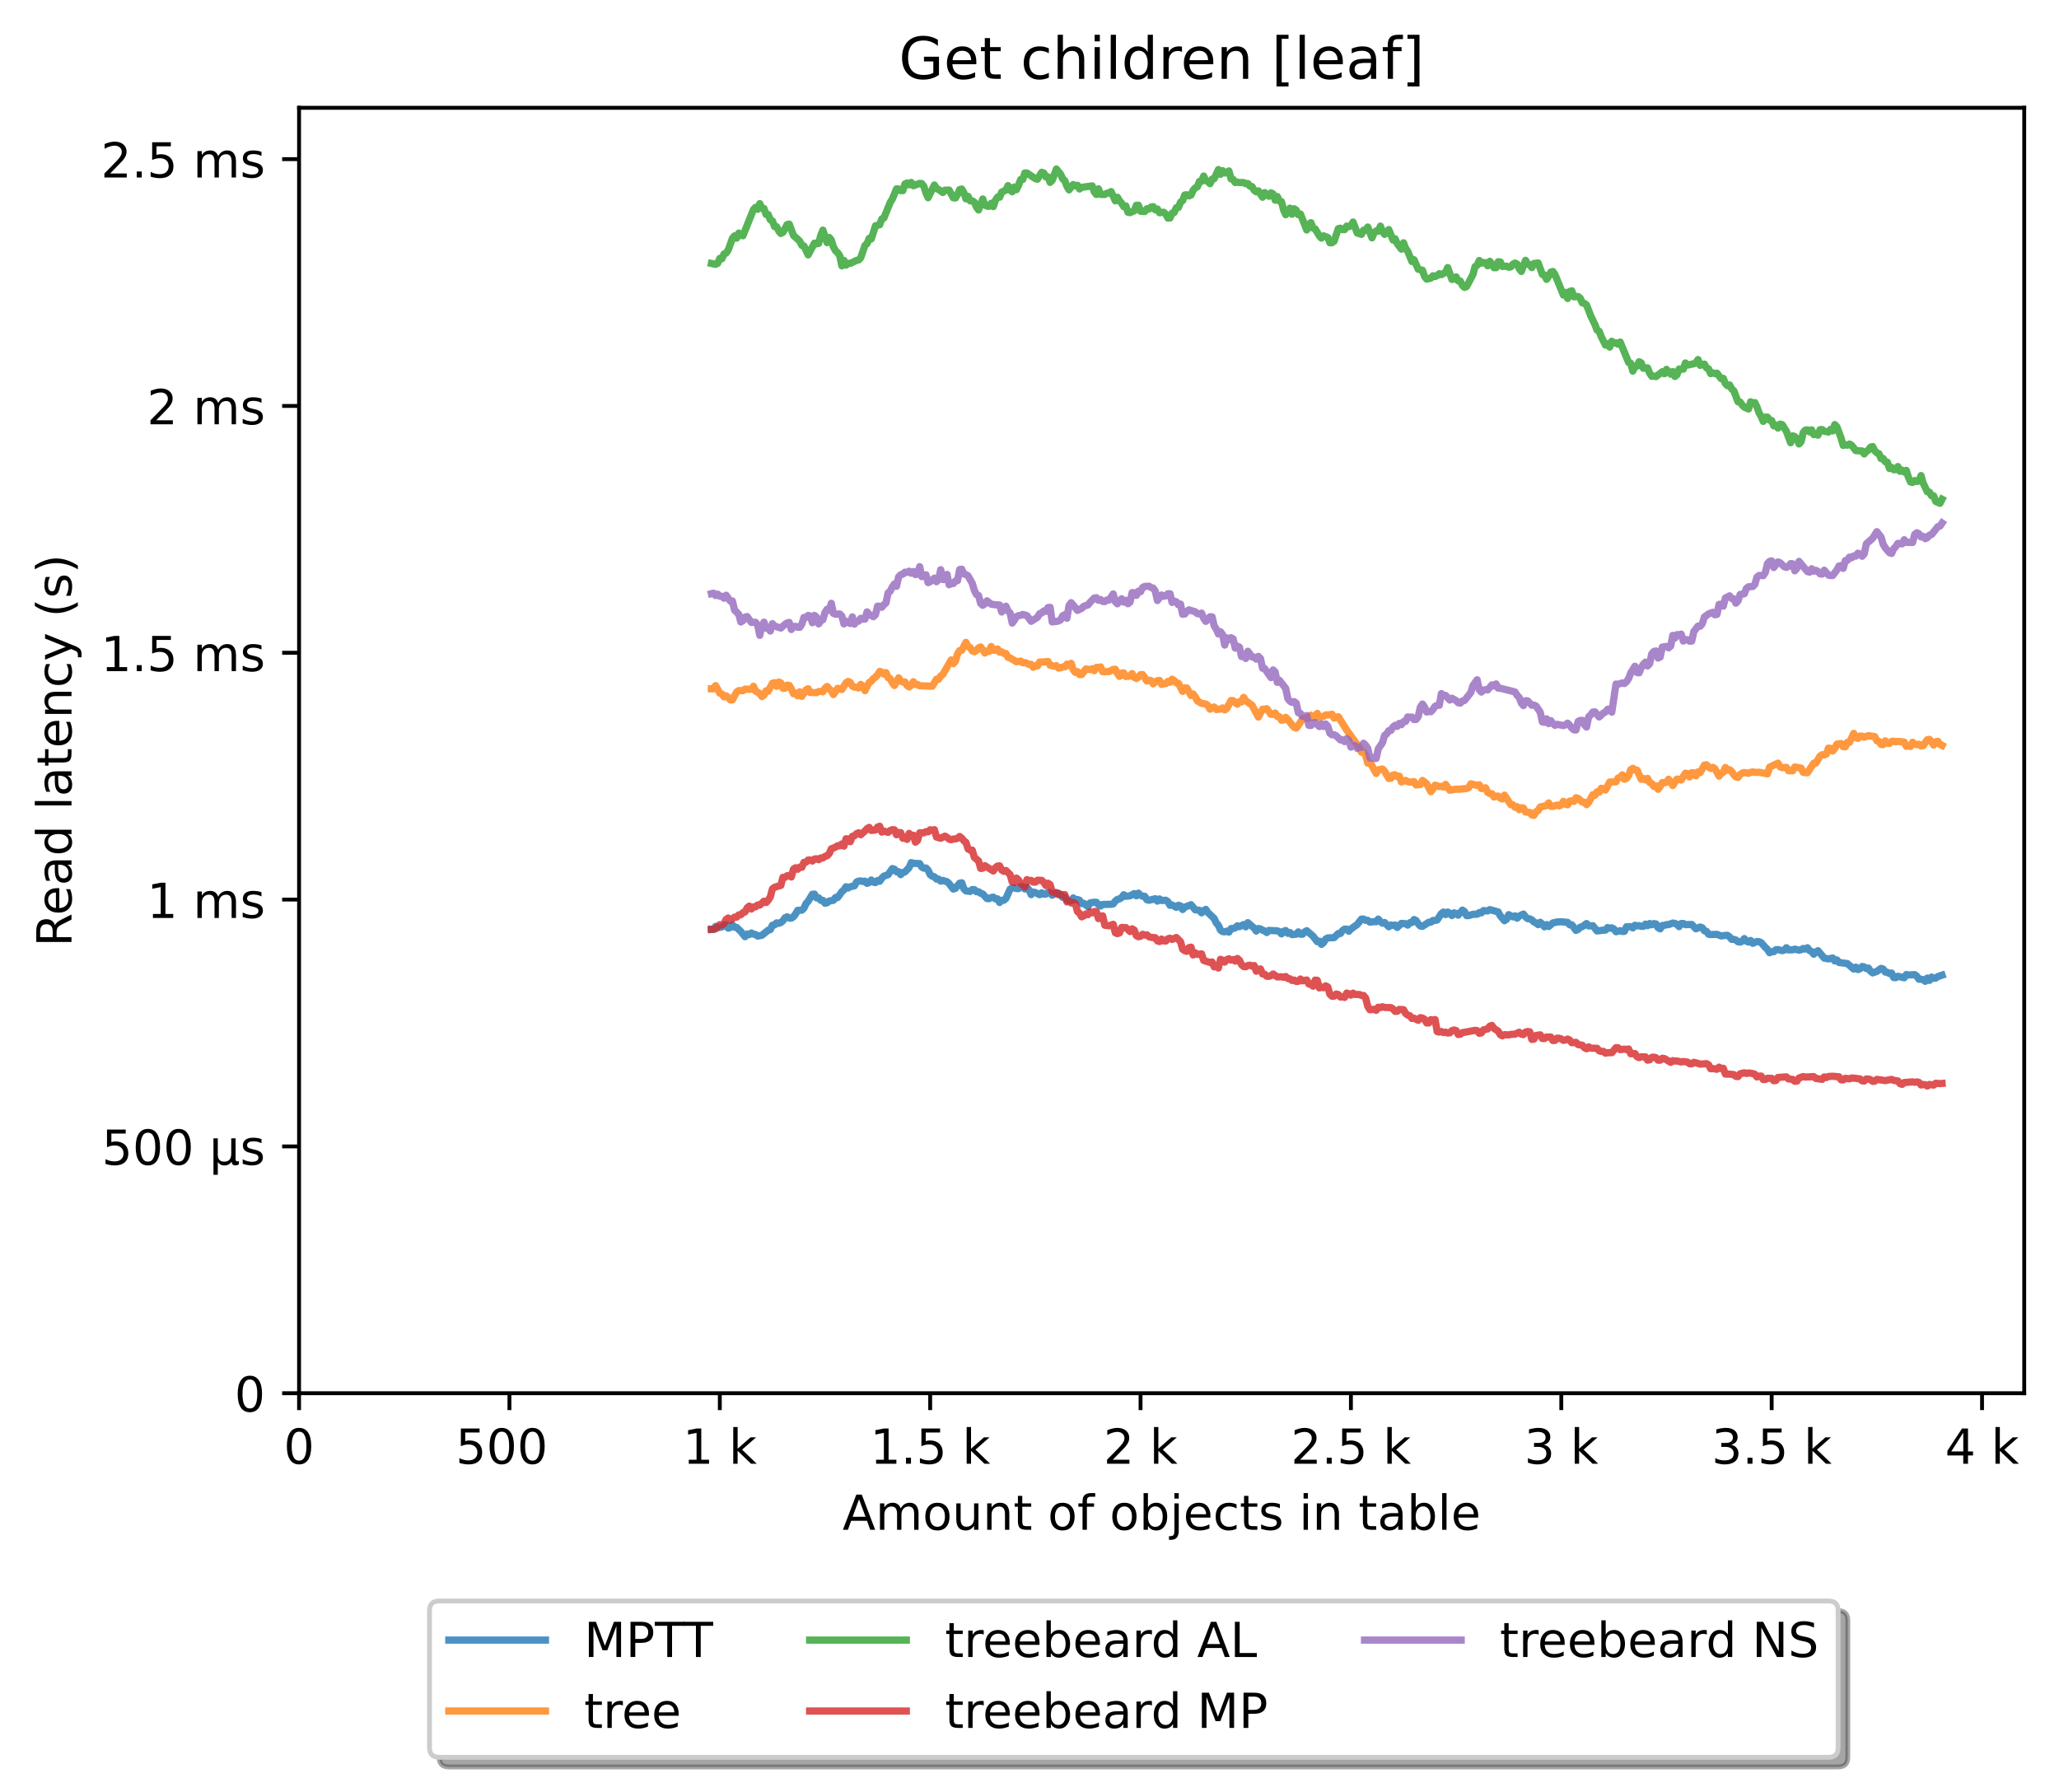 <?xml version="1.0" encoding="utf-8" standalone="no"?>
<!DOCTYPE svg PUBLIC "-//W3C//DTD SVG 1.1//EN"
  "http://www.w3.org/Graphics/SVG/1.1/DTD/svg11.dtd">
<!-- Created with matplotlib (https://matplotlib.org/) -->
<svg height="371.002pt" version="1.1" viewBox="0 0 426.229 371.002" width="426.229pt" xmlns="http://www.w3.org/2000/svg" xmlns:xlink="http://www.w3.org/1999/xlink">
 <defs>
  <style type="text/css">*{stroke-linecap:butt;stroke-linejoin:round;}</style>
 </defs>
 <g id="figure_1">
  <g id="patch_1">
   <path d="M 0 371.002 
L 426.229 371.002 
L 426.229 0 
L 0 0 
z
" style="fill:#ffffff;"/>
  </g>
  <g id="axes_1">
   <g id="patch_2">
    <path d="M 61.909 288.43 
L 419.029 288.43 
L 419.029 22.318 
L 61.909 22.318 
z
" style="fill:#ffffff;"/>
   </g>
   <g id="matplotlib.axis_1">
    <g id="xtick_1">
     <g id="line2d_1">
      <defs>
       <path d="M 0 0 
L 0 3.5 
" id="mb0b0ad8fa0" style="stroke:#000000;stroke-width:0.8;"/>
      </defs>
      <g>
       <use style="stroke:#000000;stroke-width:0.8;" x="61.909" xlink:href="#mb0b0ad8fa0" y="288.43"/>
      </g>
     </g>
     <g id="text_1">
      <!-- 0 -->
      <g transform="translate(58.728 303.029)scale(0.1 -0.1)">
       <defs>
        <path d="M 31.781 66.406 
Q 24.172 66.406 20.328 58.906 
Q 16.5 51.422 16.5 36.375 
Q 16.5 21.391 20.328 13.891 
Q 24.172 6.391 31.781 6.391 
Q 39.453 6.391 43.281 13.891 
Q 47.125 21.391 47.125 36.375 
Q 47.125 51.422 43.281 58.906 
Q 39.453 66.406 31.781 66.406 
z
M 31.781 74.219 
Q 44.047 74.219 50.516 64.516 
Q 56.984 54.828 56.984 36.375 
Q 56.984 17.969 50.516 8.266 
Q 44.047 -1.422 31.781 -1.422 
Q 19.531 -1.422 13.062 8.266 
Q 6.594 17.969 6.594 36.375 
Q 6.594 54.828 13.062 64.516 
Q 19.531 74.219 31.781 74.219 
z
" id="DejaVuSans-48"/>
       </defs>
       <use xlink:href="#DejaVuSans-48"/>
      </g>
     </g>
    </g>
    <g id="xtick_2">
     <g id="line2d_2">
      <g>
       <use style="stroke:#000000;stroke-width:0.8;" x="105.458" xlink:href="#mb0b0ad8fa0" y="288.43"/>
      </g>
     </g>
     <g id="text_2">
      <!-- 500  -->
      <g transform="translate(94.325 303.029)scale(0.1 -0.1)">
       <defs>
        <path d="M 10.797 72.906 
L 49.516 72.906 
L 49.516 64.594 
L 19.828 64.594 
L 19.828 46.734 
Q 21.969 47.469 24.109 47.828 
Q 26.266 48.188 28.422 48.188 
Q 40.625 48.188 47.75 41.5 
Q 54.891 34.812 54.891 23.391 
Q 54.891 11.625 47.562 5.094 
Q 40.234 -1.422 26.906 -1.422 
Q 22.312 -1.422 17.547 -0.641 
Q 12.797 0.141 7.719 1.703 
L 7.719 11.625 
Q 12.109 9.234 16.797 8.062 
Q 21.484 6.891 26.703 6.891 
Q 35.156 6.891 40.078 11.328 
Q 45.016 15.766 45.016 23.391 
Q 45.016 31 40.078 35.438 
Q 35.156 39.891 26.703 39.891 
Q 22.75 39.891 18.812 39.016 
Q 14.891 38.141 10.797 36.281 
z
" id="DejaVuSans-53"/>
        <path id="DejaVuSans-32"/>
       </defs>
       <use xlink:href="#DejaVuSans-53"/>
       <use x="63.623" xlink:href="#DejaVuSans-48"/>
       <use x="127.246" xlink:href="#DejaVuSans-48"/>
       <use x="190.869" xlink:href="#DejaVuSans-32"/>
      </g>
     </g>
    </g>
    <g id="xtick_3">
     <g id="line2d_3">
      <g>
       <use style="stroke:#000000;stroke-width:0.8;" x="149.007" xlink:href="#mb0b0ad8fa0" y="288.43"/>
      </g>
     </g>
     <g id="text_3">
      <!-- 1 k -->
      <g transform="translate(141.341 303.029)scale(0.1 -0.1)">
       <defs>
        <path d="M 12.406 8.297 
L 28.516 8.297 
L 28.516 63.922 
L 10.984 60.406 
L 10.984 69.391 
L 28.422 72.906 
L 38.281 72.906 
L 38.281 8.297 
L 54.391 8.297 
L 54.391 0 
L 12.406 0 
z
" id="DejaVuSans-49"/>
        <path d="M 9.078 75.984 
L 18.109 75.984 
L 18.109 31.109 
L 44.922 54.688 
L 56.391 54.688 
L 27.391 29.109 
L 57.625 0 
L 45.906 0 
L 18.109 26.703 
L 18.109 0 
L 9.078 0 
z
" id="DejaVuSans-107"/>
       </defs>
       <use xlink:href="#DejaVuSans-49"/>
       <use x="63.623" xlink:href="#DejaVuSans-32"/>
       <use x="95.41" xlink:href="#DejaVuSans-107"/>
      </g>
     </g>
    </g>
    <g id="xtick_4">
     <g id="line2d_4">
      <g>
       <use style="stroke:#000000;stroke-width:0.8;" x="192.555" xlink:href="#mb0b0ad8fa0" y="288.43"/>
      </g>
     </g>
     <g id="text_4">
      <!-- 1.5 k -->
      <g transform="translate(180.119 303.029)scale(0.1 -0.1)">
       <defs>
        <path d="M 10.688 12.406 
L 21 12.406 
L 21 0 
L 10.688 0 
z
" id="DejaVuSans-46"/>
       </defs>
       <use xlink:href="#DejaVuSans-49"/>
       <use x="63.623" xlink:href="#DejaVuSans-46"/>
       <use x="95.41" xlink:href="#DejaVuSans-53"/>
       <use x="159.033" xlink:href="#DejaVuSans-32"/>
       <use x="190.82" xlink:href="#DejaVuSans-107"/>
      </g>
     </g>
    </g>
    <g id="xtick_5">
     <g id="line2d_5">
      <g>
       <use style="stroke:#000000;stroke-width:0.8;" x="236.104" xlink:href="#mb0b0ad8fa0" y="288.43"/>
      </g>
     </g>
     <g id="text_5">
      <!-- 2 k -->
      <g transform="translate(228.438 303.029)scale(0.1 -0.1)">
       <defs>
        <path d="M 19.188 8.297 
L 53.609 8.297 
L 53.609 0 
L 7.328 0 
L 7.328 8.297 
Q 12.938 14.109 22.625 23.891 
Q 32.328 33.688 34.812 36.531 
Q 39.547 41.844 41.422 45.531 
Q 43.312 49.219 43.312 52.781 
Q 43.312 58.594 39.234 62.25 
Q 35.156 65.922 28.609 65.922 
Q 23.969 65.922 18.812 64.312 
Q 13.672 62.703 7.812 59.422 
L 7.812 69.391 
Q 13.766 71.781 18.938 73 
Q 24.125 74.219 28.422 74.219 
Q 39.75 74.219 46.484 68.547 
Q 53.219 62.891 53.219 53.422 
Q 53.219 48.922 51.531 44.891 
Q 49.859 40.875 45.406 35.406 
Q 44.188 33.984 37.641 27.219 
Q 31.109 20.453 19.188 8.297 
z
" id="DejaVuSans-50"/>
       </defs>
       <use xlink:href="#DejaVuSans-50"/>
       <use x="63.623" xlink:href="#DejaVuSans-32"/>
       <use x="95.41" xlink:href="#DejaVuSans-107"/>
      </g>
     </g>
    </g>
    <g id="xtick_6">
     <g id="line2d_6">
      <g>
       <use style="stroke:#000000;stroke-width:0.8;" x="279.652" xlink:href="#mb0b0ad8fa0" y="288.43"/>
      </g>
     </g>
     <g id="text_6">
      <!-- 2.5 k -->
      <g transform="translate(267.216 303.029)scale(0.1 -0.1)">
       <use xlink:href="#DejaVuSans-50"/>
       <use x="63.623" xlink:href="#DejaVuSans-46"/>
       <use x="95.41" xlink:href="#DejaVuSans-53"/>
       <use x="159.033" xlink:href="#DejaVuSans-32"/>
       <use x="190.82" xlink:href="#DejaVuSans-107"/>
      </g>
     </g>
    </g>
    <g id="xtick_7">
     <g id="line2d_7">
      <g>
       <use style="stroke:#000000;stroke-width:0.8;" x="323.201" xlink:href="#mb0b0ad8fa0" y="288.43"/>
      </g>
     </g>
     <g id="text_7">
      <!-- 3 k -->
      <g transform="translate(315.535 303.029)scale(0.1 -0.1)">
       <defs>
        <path d="M 40.578 39.312 
Q 47.656 37.797 51.625 33 
Q 55.609 28.219 55.609 21.188 
Q 55.609 10.406 48.188 4.484 
Q 40.766 -1.422 27.094 -1.422 
Q 22.516 -1.422 17.656 -0.516 
Q 12.797 0.391 7.625 2.203 
L 7.625 11.719 
Q 11.719 9.328 16.594 8.109 
Q 21.484 6.891 26.812 6.891 
Q 36.078 6.891 40.938 10.547 
Q 45.797 14.203 45.797 21.188 
Q 45.797 27.641 41.281 31.266 
Q 36.766 34.906 28.719 34.906 
L 20.219 34.906 
L 20.219 43.016 
L 29.109 43.016 
Q 36.375 43.016 40.234 45.922 
Q 44.094 48.828 44.094 54.297 
Q 44.094 59.906 40.109 62.906 
Q 36.141 65.922 28.719 65.922 
Q 24.656 65.922 20.016 65.031 
Q 15.375 64.156 9.812 62.312 
L 9.812 71.094 
Q 15.438 72.656 20.344 73.438 
Q 25.25 74.219 29.594 74.219 
Q 40.828 74.219 47.359 69.109 
Q 53.906 64.016 53.906 55.328 
Q 53.906 49.266 50.438 45.094 
Q 46.969 40.922 40.578 39.312 
z
" id="DejaVuSans-51"/>
       </defs>
       <use xlink:href="#DejaVuSans-51"/>
       <use x="63.623" xlink:href="#DejaVuSans-32"/>
       <use x="95.41" xlink:href="#DejaVuSans-107"/>
      </g>
     </g>
    </g>
    <g id="xtick_8">
     <g id="line2d_8">
      <g>
       <use style="stroke:#000000;stroke-width:0.8;" x="366.749" xlink:href="#mb0b0ad8fa0" y="288.43"/>
      </g>
     </g>
     <g id="text_8">
      <!-- 3.5 k -->
      <g transform="translate(354.313 303.029)scale(0.1 -0.1)">
       <use xlink:href="#DejaVuSans-51"/>
       <use x="63.623" xlink:href="#DejaVuSans-46"/>
       <use x="95.41" xlink:href="#DejaVuSans-53"/>
       <use x="159.033" xlink:href="#DejaVuSans-32"/>
       <use x="190.82" xlink:href="#DejaVuSans-107"/>
      </g>
     </g>
    </g>
    <g id="xtick_9">
     <g id="line2d_9">
      <g>
       <use style="stroke:#000000;stroke-width:0.8;" x="410.298" xlink:href="#mb0b0ad8fa0" y="288.43"/>
      </g>
     </g>
     <g id="text_9">
      <!-- 4 k -->
      <g transform="translate(402.632 303.029)scale(0.1 -0.1)">
       <defs>
        <path d="M 37.797 64.312 
L 12.891 25.391 
L 37.797 25.391 
z
M 35.203 72.906 
L 47.609 72.906 
L 47.609 25.391 
L 58.016 25.391 
L 58.016 17.188 
L 47.609 17.188 
L 47.609 0 
L 37.797 0 
L 37.797 17.188 
L 4.891 17.188 
L 4.891 26.703 
z
" id="DejaVuSans-52"/>
       </defs>
       <use xlink:href="#DejaVuSans-52"/>
       <use x="63.623" xlink:href="#DejaVuSans-32"/>
       <use x="95.41" xlink:href="#DejaVuSans-107"/>
      </g>
     </g>
    </g>
    <g id="text_10">
     <!-- Amount of objects in table -->
     <g transform="translate(174.411 316.707)scale(0.1 -0.1)">
      <defs>
       <path d="M 34.188 63.188 
L 20.797 26.906 
L 47.609 26.906 
z
M 28.609 72.906 
L 39.797 72.906 
L 67.578 0 
L 57.328 0 
L 50.688 18.703 
L 17.828 18.703 
L 11.188 0 
L 0.781 0 
z
" id="DejaVuSans-65"/>
       <path d="M 52 44.188 
Q 55.375 50.25 60.062 53.125 
Q 64.75 56 71.094 56 
Q 79.641 56 84.281 50.016 
Q 88.922 44.047 88.922 33.016 
L 88.922 0 
L 79.891 0 
L 79.891 32.719 
Q 79.891 40.578 77.094 44.375 
Q 74.312 48.188 68.609 48.188 
Q 61.625 48.188 57.562 43.547 
Q 53.516 38.922 53.516 30.906 
L 53.516 0 
L 44.484 0 
L 44.484 32.719 
Q 44.484 40.625 41.703 44.406 
Q 38.922 48.188 33.109 48.188 
Q 26.219 48.188 22.156 43.531 
Q 18.109 38.875 18.109 30.906 
L 18.109 0 
L 9.078 0 
L 9.078 54.688 
L 18.109 54.688 
L 18.109 46.188 
Q 21.188 51.219 25.484 53.609 
Q 29.781 56 35.688 56 
Q 41.656 56 45.828 52.969 
Q 50 49.953 52 44.188 
z
" id="DejaVuSans-109"/>
       <path d="M 30.609 48.391 
Q 23.391 48.391 19.188 42.75 
Q 14.984 37.109 14.984 27.297 
Q 14.984 17.484 19.156 11.844 
Q 23.344 6.203 30.609 6.203 
Q 37.797 6.203 41.984 11.859 
Q 46.188 17.531 46.188 27.297 
Q 46.188 37.016 41.984 42.703 
Q 37.797 48.391 30.609 48.391 
z
M 30.609 56 
Q 42.328 56 49.016 48.375 
Q 55.719 40.766 55.719 27.297 
Q 55.719 13.875 49.016 6.219 
Q 42.328 -1.422 30.609 -1.422 
Q 18.844 -1.422 12.172 6.219 
Q 5.516 13.875 5.516 27.297 
Q 5.516 40.766 12.172 48.375 
Q 18.844 56 30.609 56 
z
" id="DejaVuSans-111"/>
       <path d="M 8.5 21.578 
L 8.5 54.688 
L 17.484 54.688 
L 17.484 21.922 
Q 17.484 14.156 20.5 10.266 
Q 23.531 6.391 29.594 6.391 
Q 36.859 6.391 41.078 11.031 
Q 45.312 15.672 45.312 23.688 
L 45.312 54.688 
L 54.297 54.688 
L 54.297 0 
L 45.312 0 
L 45.312 8.406 
Q 42.047 3.422 37.719 1 
Q 33.406 -1.422 27.688 -1.422 
Q 18.266 -1.422 13.375 4.438 
Q 8.5 10.297 8.5 21.578 
z
M 31.109 56 
z
" id="DejaVuSans-117"/>
       <path d="M 54.891 33.016 
L 54.891 0 
L 45.906 0 
L 45.906 32.719 
Q 45.906 40.484 42.875 44.328 
Q 39.844 48.188 33.797 48.188 
Q 26.516 48.188 22.312 43.547 
Q 18.109 38.922 18.109 30.906 
L 18.109 0 
L 9.078 0 
L 9.078 54.688 
L 18.109 54.688 
L 18.109 46.188 
Q 21.344 51.125 25.703 53.562 
Q 30.078 56 35.797 56 
Q 45.219 56 50.047 50.172 
Q 54.891 44.344 54.891 33.016 
z
" id="DejaVuSans-110"/>
       <path d="M 18.312 70.219 
L 18.312 54.688 
L 36.812 54.688 
L 36.812 47.703 
L 18.312 47.703 
L 18.312 18.016 
Q 18.312 11.328 20.141 9.422 
Q 21.969 7.516 27.594 7.516 
L 36.812 7.516 
L 36.812 0 
L 27.594 0 
Q 17.188 0 13.234 3.875 
Q 9.281 7.766 9.281 18.016 
L 9.281 47.703 
L 2.688 47.703 
L 2.688 54.688 
L 9.281 54.688 
L 9.281 70.219 
z
" id="DejaVuSans-116"/>
       <path d="M 37.109 75.984 
L 37.109 68.5 
L 28.516 68.5 
Q 23.688 68.5 21.797 66.547 
Q 19.922 64.594 19.922 59.516 
L 19.922 54.688 
L 34.719 54.688 
L 34.719 47.703 
L 19.922 47.703 
L 19.922 0 
L 10.891 0 
L 10.891 47.703 
L 2.297 47.703 
L 2.297 54.688 
L 10.891 54.688 
L 10.891 58.5 
Q 10.891 67.625 15.141 71.797 
Q 19.391 75.984 28.609 75.984 
z
" id="DejaVuSans-102"/>
       <path d="M 48.688 27.297 
Q 48.688 37.203 44.609 42.844 
Q 40.531 48.484 33.406 48.484 
Q 26.266 48.484 22.188 42.844 
Q 18.109 37.203 18.109 27.297 
Q 18.109 17.391 22.188 11.75 
Q 26.266 6.109 33.406 6.109 
Q 40.531 6.109 44.609 11.75 
Q 48.688 17.391 48.688 27.297 
z
M 18.109 46.391 
Q 20.953 51.266 25.266 53.625 
Q 29.594 56 35.594 56 
Q 45.562 56 51.781 48.094 
Q 58.016 40.188 58.016 27.297 
Q 58.016 14.406 51.781 6.484 
Q 45.562 -1.422 35.594 -1.422 
Q 29.594 -1.422 25.266 0.953 
Q 20.953 3.328 18.109 8.203 
L 18.109 0 
L 9.078 0 
L 9.078 75.984 
L 18.109 75.984 
z
" id="DejaVuSans-98"/>
       <path d="M 9.422 54.688 
L 18.406 54.688 
L 18.406 -0.984 
Q 18.406 -11.422 14.422 -16.109 
Q 10.453 -20.797 1.609 -20.797 
L -1.812 -20.797 
L -1.812 -13.188 
L 0.594 -13.188 
Q 5.719 -13.188 7.562 -10.812 
Q 9.422 -8.453 9.422 -0.984 
z
M 9.422 75.984 
L 18.406 75.984 
L 18.406 64.594 
L 9.422 64.594 
z
" id="DejaVuSans-106"/>
       <path d="M 56.203 29.594 
L 56.203 25.203 
L 14.891 25.203 
Q 15.484 15.922 20.484 11.062 
Q 25.484 6.203 34.422 6.203 
Q 39.594 6.203 44.453 7.469 
Q 49.312 8.734 54.109 11.281 
L 54.109 2.781 
Q 49.266 0.734 44.188 -0.344 
Q 39.109 -1.422 33.891 -1.422 
Q 20.797 -1.422 13.156 6.188 
Q 5.516 13.812 5.516 26.812 
Q 5.516 40.234 12.766 48.109 
Q 20.016 56 32.328 56 
Q 43.359 56 49.781 48.891 
Q 56.203 41.797 56.203 29.594 
z
M 47.219 32.234 
Q 47.125 39.594 43.094 43.984 
Q 39.062 48.391 32.422 48.391 
Q 24.906 48.391 20.391 44.141 
Q 15.875 39.891 15.188 32.172 
z
" id="DejaVuSans-101"/>
       <path d="M 48.781 52.594 
L 48.781 44.188 
Q 44.969 46.297 41.141 47.344 
Q 37.312 48.391 33.406 48.391 
Q 24.656 48.391 19.812 42.844 
Q 14.984 37.312 14.984 27.297 
Q 14.984 17.281 19.812 11.734 
Q 24.656 6.203 33.406 6.203 
Q 37.312 6.203 41.141 7.25 
Q 44.969 8.297 48.781 10.406 
L 48.781 2.094 
Q 45.016 0.344 40.984 -0.531 
Q 36.969 -1.422 32.422 -1.422 
Q 20.062 -1.422 12.781 6.344 
Q 5.516 14.109 5.516 27.297 
Q 5.516 40.672 12.859 48.328 
Q 20.219 56 33.016 56 
Q 37.156 56 41.109 55.141 
Q 45.062 54.297 48.781 52.594 
z
" id="DejaVuSans-99"/>
       <path d="M 44.281 53.078 
L 44.281 44.578 
Q 40.484 46.531 36.375 47.5 
Q 32.281 48.484 27.875 48.484 
Q 21.188 48.484 17.844 46.438 
Q 14.5 44.391 14.5 40.281 
Q 14.5 37.156 16.891 35.375 
Q 19.281 33.594 26.516 31.984 
L 29.594 31.297 
Q 39.156 29.25 43.188 25.516 
Q 47.219 21.781 47.219 15.094 
Q 47.219 7.469 41.188 3.016 
Q 35.156 -1.422 24.609 -1.422 
Q 20.219 -1.422 15.453 -0.562 
Q 10.688 0.297 5.422 2 
L 5.422 11.281 
Q 10.406 8.688 15.234 7.391 
Q 20.062 6.109 24.812 6.109 
Q 31.156 6.109 34.562 8.281 
Q 37.984 10.453 37.984 14.406 
Q 37.984 18.062 35.516 20.016 
Q 33.062 21.969 24.703 23.781 
L 21.578 24.516 
Q 13.234 26.266 9.516 29.906 
Q 5.812 33.547 5.812 39.891 
Q 5.812 47.609 11.281 51.797 
Q 16.75 56 26.812 56 
Q 31.781 56 36.172 55.266 
Q 40.578 54.547 44.281 53.078 
z
" id="DejaVuSans-115"/>
       <path d="M 9.422 54.688 
L 18.406 54.688 
L 18.406 0 
L 9.422 0 
z
M 9.422 75.984 
L 18.406 75.984 
L 18.406 64.594 
L 9.422 64.594 
z
" id="DejaVuSans-105"/>
       <path d="M 34.281 27.484 
Q 23.391 27.484 19.188 25 
Q 14.984 22.516 14.984 16.5 
Q 14.984 11.719 18.141 8.906 
Q 21.297 6.109 26.703 6.109 
Q 34.188 6.109 38.703 11.406 
Q 43.219 16.703 43.219 25.484 
L 43.219 27.484 
z
M 52.203 31.203 
L 52.203 0 
L 43.219 0 
L 43.219 8.297 
Q 40.141 3.328 35.547 0.953 
Q 30.953 -1.422 24.312 -1.422 
Q 15.922 -1.422 10.953 3.297 
Q 6 8.016 6 15.922 
Q 6 25.141 12.172 29.828 
Q 18.359 34.516 30.609 34.516 
L 43.219 34.516 
L 43.219 35.406 
Q 43.219 41.609 39.141 45 
Q 35.062 48.391 27.688 48.391 
Q 23 48.391 18.547 47.266 
Q 14.109 46.141 10.016 43.891 
L 10.016 52.203 
Q 14.938 54.109 19.578 55.047 
Q 24.219 56 28.609 56 
Q 40.484 56 46.344 49.844 
Q 52.203 43.703 52.203 31.203 
z
" id="DejaVuSans-97"/>
       <path d="M 9.422 75.984 
L 18.406 75.984 
L 18.406 0 
L 9.422 0 
z
" id="DejaVuSans-108"/>
      </defs>
      <use xlink:href="#DejaVuSans-65"/>
      <use x="68.408" xlink:href="#DejaVuSans-109"/>
      <use x="165.82" xlink:href="#DejaVuSans-111"/>
      <use x="227.002" xlink:href="#DejaVuSans-117"/>
      <use x="290.381" xlink:href="#DejaVuSans-110"/>
      <use x="353.76" xlink:href="#DejaVuSans-116"/>
      <use x="392.969" xlink:href="#DejaVuSans-32"/>
      <use x="424.756" xlink:href="#DejaVuSans-111"/>
      <use x="485.938" xlink:href="#DejaVuSans-102"/>
      <use x="521.143" xlink:href="#DejaVuSans-32"/>
      <use x="552.93" xlink:href="#DejaVuSans-111"/>
      <use x="614.111" xlink:href="#DejaVuSans-98"/>
      <use x="677.588" xlink:href="#DejaVuSans-106"/>
      <use x="705.371" xlink:href="#DejaVuSans-101"/>
      <use x="766.895" xlink:href="#DejaVuSans-99"/>
      <use x="821.875" xlink:href="#DejaVuSans-116"/>
      <use x="861.084" xlink:href="#DejaVuSans-115"/>
      <use x="913.184" xlink:href="#DejaVuSans-32"/>
      <use x="944.971" xlink:href="#DejaVuSans-105"/>
      <use x="972.754" xlink:href="#DejaVuSans-110"/>
      <use x="1036.133" xlink:href="#DejaVuSans-32"/>
      <use x="1067.92" xlink:href="#DejaVuSans-116"/>
      <use x="1107.129" xlink:href="#DejaVuSans-97"/>
      <use x="1168.408" xlink:href="#DejaVuSans-98"/>
      <use x="1231.885" xlink:href="#DejaVuSans-108"/>
      <use x="1259.668" xlink:href="#DejaVuSans-101"/>
     </g>
    </g>
   </g>
   <g id="matplotlib.axis_2">
    <g id="ytick_1">
     <g id="line2d_10">
      <defs>
       <path d="M 0 0 
L -3.5 0 
" id="mb18f33b502" style="stroke:#000000;stroke-width:0.8;"/>
      </defs>
      <g>
       <use style="stroke:#000000;stroke-width:0.8;" x="61.909" xlink:href="#mb18f33b502" y="288.43"/>
      </g>
     </g>
     <g id="text_11">
      <!-- 0 -->
      <g transform="translate(48.547 292.229)scale(0.1 -0.1)">
       <use xlink:href="#DejaVuSans-48"/>
      </g>
     </g>
    </g>
    <g id="ytick_2">
     <g id="line2d_11">
      <g>
       <use style="stroke:#000000;stroke-width:0.8;" x="61.909" xlink:href="#mb18f33b502" y="237.333"/>
      </g>
     </g>
     <g id="text_12">
      <!-- 500 µs -->
      <g transform="translate(21.072 241.132)scale(0.1 -0.1)">
       <defs>
        <path d="M 8.5 -20.797 
L 8.5 54.688 
L 17.484 54.688 
L 17.484 20.703 
Q 17.484 13.625 20.844 10 
Q 24.219 6.391 30.812 6.391 
Q 38.031 6.391 41.672 10.484 
Q 45.312 14.594 45.312 22.797 
L 45.312 54.688 
L 54.297 54.688 
L 54.297 12.594 
Q 54.297 9.672 55.141 8.281 
Q 56 6.891 57.812 6.891 
Q 58.25 6.891 59.031 7.156 
Q 59.812 7.422 61.188 8.016 
L 61.188 0.781 
Q 59.188 -0.344 57.391 -0.875 
Q 55.609 -1.422 53.906 -1.422 
Q 50.531 -1.422 48.531 0.484 
Q 46.531 2.391 45.797 6.297 
Q 43.359 2.438 39.812 0.5 
Q 36.281 -1.422 31.5 -1.422 
Q 26.516 -1.422 23.016 0.484 
Q 19.531 2.391 17.484 6.203 
L 17.484 -20.797 
z
" id="DejaVuSans-181"/>
       </defs>
       <use xlink:href="#DejaVuSans-53"/>
       <use x="63.623" xlink:href="#DejaVuSans-48"/>
       <use x="127.246" xlink:href="#DejaVuSans-48"/>
       <use x="190.869" xlink:href="#DejaVuSans-32"/>
       <use x="222.656" xlink:href="#DejaVuSans-181"/>
       <use x="286.279" xlink:href="#DejaVuSans-115"/>
      </g>
     </g>
    </g>
    <g id="ytick_3">
     <g id="line2d_12">
      <g>
       <use style="stroke:#000000;stroke-width:0.8;" x="61.909" xlink:href="#mb18f33b502" y="186.236"/>
      </g>
     </g>
     <g id="text_13">
      <!-- 1 ms -->
      <g transform="translate(30.419 190.036)scale(0.1 -0.1)">
       <use xlink:href="#DejaVuSans-49"/>
       <use x="63.623" xlink:href="#DejaVuSans-32"/>
       <use x="95.41" xlink:href="#DejaVuSans-109"/>
       <use x="192.822" xlink:href="#DejaVuSans-115"/>
      </g>
     </g>
    </g>
    <g id="ytick_4">
     <g id="line2d_13">
      <g>
       <use style="stroke:#000000;stroke-width:0.8;" x="61.909" xlink:href="#mb18f33b502" y="135.139"/>
      </g>
     </g>
     <g id="text_14">
      <!-- 1.5 ms -->
      <g transform="translate(20.878 138.939)scale(0.1 -0.1)">
       <use xlink:href="#DejaVuSans-49"/>
       <use x="63.623" xlink:href="#DejaVuSans-46"/>
       <use x="95.41" xlink:href="#DejaVuSans-53"/>
       <use x="159.033" xlink:href="#DejaVuSans-32"/>
       <use x="190.82" xlink:href="#DejaVuSans-109"/>
       <use x="288.232" xlink:href="#DejaVuSans-115"/>
      </g>
     </g>
    </g>
    <g id="ytick_5">
     <g id="line2d_14">
      <g>
       <use style="stroke:#000000;stroke-width:0.8;" x="61.909" xlink:href="#mb18f33b502" y="84.042"/>
      </g>
     </g>
     <g id="text_15">
      <!-- 2 ms -->
      <g transform="translate(30.419 87.842)scale(0.1 -0.1)">
       <use xlink:href="#DejaVuSans-50"/>
       <use x="63.623" xlink:href="#DejaVuSans-32"/>
       <use x="95.41" xlink:href="#DejaVuSans-109"/>
       <use x="192.822" xlink:href="#DejaVuSans-115"/>
      </g>
     </g>
    </g>
    <g id="ytick_6">
     <g id="line2d_15">
      <g>
       <use style="stroke:#000000;stroke-width:0.8;" x="61.909" xlink:href="#mb18f33b502" y="32.946"/>
      </g>
     </g>
     <g id="text_16">
      <!-- 2.5 ms -->
      <g transform="translate(20.878 36.745)scale(0.1 -0.1)">
       <use xlink:href="#DejaVuSans-50"/>
       <use x="63.623" xlink:href="#DejaVuSans-46"/>
       <use x="95.41" xlink:href="#DejaVuSans-53"/>
       <use x="159.033" xlink:href="#DejaVuSans-32"/>
       <use x="190.82" xlink:href="#DejaVuSans-109"/>
       <use x="288.232" xlink:href="#DejaVuSans-115"/>
      </g>
     </g>
    </g>
    <g id="text_17">
     <!-- Read latency (s) -->
     <g transform="translate(14.798 195.99)rotate(-90)scale(0.1 -0.1)">
      <defs>
       <path d="M 44.391 34.188 
Q 47.562 33.109 50.562 29.594 
Q 53.562 26.078 56.594 19.922 
L 66.609 0 
L 56 0 
L 46.688 18.703 
Q 43.062 26.031 39.672 28.422 
Q 36.281 30.812 30.422 30.812 
L 19.672 30.812 
L 19.672 0 
L 9.812 0 
L 9.812 72.906 
L 32.078 72.906 
Q 44.578 72.906 50.734 67.672 
Q 56.891 62.453 56.891 51.906 
Q 56.891 45.016 53.688 40.469 
Q 50.484 35.938 44.391 34.188 
z
M 19.672 64.797 
L 19.672 38.922 
L 32.078 38.922 
Q 39.203 38.922 42.844 42.219 
Q 46.484 45.516 46.484 51.906 
Q 46.484 58.297 42.844 61.547 
Q 39.203 64.797 32.078 64.797 
z
" id="DejaVuSans-82"/>
       <path d="M 45.406 46.391 
L 45.406 75.984 
L 54.391 75.984 
L 54.391 0 
L 45.406 0 
L 45.406 8.203 
Q 42.578 3.328 38.25 0.953 
Q 33.938 -1.422 27.875 -1.422 
Q 17.969 -1.422 11.734 6.484 
Q 5.516 14.406 5.516 27.297 
Q 5.516 40.188 11.734 48.094 
Q 17.969 56 27.875 56 
Q 33.938 56 38.25 53.625 
Q 42.578 51.266 45.406 46.391 
z
M 14.797 27.297 
Q 14.797 17.391 18.875 11.75 
Q 22.953 6.109 30.078 6.109 
Q 37.203 6.109 41.297 11.75 
Q 45.406 17.391 45.406 27.297 
Q 45.406 37.203 41.297 42.844 
Q 37.203 48.484 30.078 48.484 
Q 22.953 48.484 18.875 42.844 
Q 14.797 37.203 14.797 27.297 
z
" id="DejaVuSans-100"/>
       <path d="M 32.172 -5.078 
Q 28.375 -14.844 24.75 -17.812 
Q 21.141 -20.797 15.094 -20.797 
L 7.906 -20.797 
L 7.906 -13.281 
L 13.188 -13.281 
Q 16.891 -13.281 18.938 -11.516 
Q 21 -9.766 23.484 -3.219 
L 25.094 0.875 
L 2.984 54.688 
L 12.5 54.688 
L 29.594 11.922 
L 46.688 54.688 
L 56.203 54.688 
z
" id="DejaVuSans-121"/>
       <path d="M 31 75.875 
Q 24.469 64.656 21.281 53.656 
Q 18.109 42.672 18.109 31.391 
Q 18.109 20.125 21.312 9.062 
Q 24.516 -2 31 -13.188 
L 23.188 -13.188 
Q 15.875 -1.703 12.234 9.375 
Q 8.594 20.453 8.594 31.391 
Q 8.594 42.281 12.203 53.312 
Q 15.828 64.359 23.188 75.875 
z
" id="DejaVuSans-40"/>
       <path d="M 8.016 75.875 
L 15.828 75.875 
Q 23.141 64.359 26.781 53.312 
Q 30.422 42.281 30.422 31.391 
Q 30.422 20.453 26.781 9.375 
Q 23.141 -1.703 15.828 -13.188 
L 8.016 -13.188 
Q 14.5 -2 17.703 9.062 
Q 20.906 20.125 20.906 31.391 
Q 20.906 42.672 17.703 53.656 
Q 14.5 64.656 8.016 75.875 
z
" id="DejaVuSans-41"/>
      </defs>
      <use xlink:href="#DejaVuSans-82"/>
      <use x="64.982" xlink:href="#DejaVuSans-101"/>
      <use x="126.506" xlink:href="#DejaVuSans-97"/>
      <use x="187.785" xlink:href="#DejaVuSans-100"/>
      <use x="251.262" xlink:href="#DejaVuSans-32"/>
      <use x="283.049" xlink:href="#DejaVuSans-108"/>
      <use x="310.832" xlink:href="#DejaVuSans-97"/>
      <use x="372.111" xlink:href="#DejaVuSans-116"/>
      <use x="411.32" xlink:href="#DejaVuSans-101"/>
      <use x="472.844" xlink:href="#DejaVuSans-110"/>
      <use x="536.223" xlink:href="#DejaVuSans-99"/>
      <use x="591.203" xlink:href="#DejaVuSans-121"/>
      <use x="650.383" xlink:href="#DejaVuSans-32"/>
      <use x="682.17" xlink:href="#DejaVuSans-40"/>
      <use x="721.184" xlink:href="#DejaVuSans-115"/>
      <use x="773.283" xlink:href="#DejaVuSans-41"/>
     </g>
    </g>
   </g>
   <g id="line2d_16">
    <path clip-path="url(#pf8d00312b4)" d="M 147.265 192.388 
L 147.7 192.429 
L 148.136 191.795 
L 148.571 192.05 
L 149.442 191.91 
L 149.877 191.502 
L 150.313 191.459 
L 150.748 192.149 
L 151.184 192.013 
L 151.619 191.478 
L 152.055 191.941 
L 152.49 192 
L 153.361 192.838 
L 154.232 193.92 
L 154.668 193.372 
L 155.103 193.494 
L 155.539 193.149 
L 155.974 193.389 
L 156.41 193.467 
L 156.845 193.794 
L 157.716 193.623 
L 159.023 192.572 
L 159.458 192.455 
L 159.894 191.549 
L 160.329 191.483 
L 160.765 191.055 
L 161.2 191.157 
L 161.636 190.994 
L 162.071 190.624 
L 162.507 190.002 
L 162.942 189.803 
L 163.378 190.065 
L 163.813 190.083 
L 164.249 189.793 
L 164.684 189.224 
L 165.119 188.47 
L 165.99 188.428 
L 166.426 188.015 
L 166.861 187.056 
L 167.297 186.583 
L 168.168 185.144 
L 168.603 185.104 
L 169.039 185.892 
L 169.474 185.876 
L 169.91 186.384 
L 170.345 186.399 
L 170.781 186.993 
L 171.216 186.896 
L 171.652 186.536 
L 172.523 186.384 
L 172.958 185.808 
L 173.394 185.823 
L 174.265 184.613 
L 174.7 184.231 
L 175.136 183.576 
L 175.571 183.843 
L 176.007 183.579 
L 176.878 183.39 
L 177.313 182.603 
L 177.749 182.41 
L 178.184 182.373 
L 178.62 182.498 
L 179.055 182.416 
L 179.49 182.876 
L 179.926 182.691 
L 180.361 182.179 
L 180.797 182.622 
L 181.232 182.711 
L 181.668 182.283 
L 182.103 182.441 
L 182.539 181.809 
L 182.974 181.38 
L 183.845 181.078 
L 184.716 179.819 
L 185.152 179.948 
L 185.587 180.487 
L 186.023 180.463 
L 186.458 181.075 
L 186.894 180.622 
L 187.329 180.514 
L 188.2 179.609 
L 188.636 178.575 
L 189.071 178.734 
L 190.378 178.787 
L 190.813 179.501 
L 191.249 179.743 
L 191.684 179.696 
L 192.12 180.133 
L 192.555 181.079 
L 192.991 181.411 
L 193.426 181.52 
L 193.862 181.99 
L 194.297 182 
L 194.732 182.414 
L 195.168 182.272 
L 196.039 182.537 
L 196.474 182.935 
L 197.345 184.061 
L 197.781 183.913 
L 198.652 182.848 
L 199.087 182.76 
L 199.523 184 
L 199.958 184.436 
L 200.829 184.551 
L 201.265 184.167 
L 201.7 184.177 
L 202.136 184.61 
L 202.571 184.616 
L 203.007 184.935 
L 203.442 185.077 
L 204.313 186.022 
L 204.749 186.047 
L 205.184 185.814 
L 205.62 185.729 
L 206.055 186.083 
L 206.491 186.08 
L 206.926 186.837 
L 207.362 186.385 
L 207.797 186.368 
L 208.233 186.009 
L 209.104 184.061 
L 209.539 183.837 
L 209.974 183.811 
L 210.41 183.957 
L 210.845 183.963 
L 211.281 183.54 
L 211.716 183.606 
L 212.152 184.041 
L 212.587 183.663 
L 213.023 184.233 
L 213.458 185.211 
L 213.894 184.672 
L 214.329 184.785 
L 215.2 185.226 
L 215.636 184.831 
L 216.071 185.113 
L 216.507 185.091 
L 216.942 184.747 
L 217.378 184.79 
L 217.813 185.332 
L 218.684 184.783 
L 219.12 185.221 
L 219.555 185.159 
L 219.991 185.782 
L 220.426 185.716 
L 220.862 186.269 
L 221.297 186.546 
L 221.733 186.448 
L 222.168 185.89 
L 222.604 186.267 
L 223.039 186.227 
L 223.475 186.382 
L 223.91 187.068 
L 224.346 187.003 
L 225.216 187.699 
L 225.652 186.93 
L 226.523 186.782 
L 226.958 186.796 
L 227.394 187.324 
L 227.829 187.569 
L 228.265 187.247 
L 230.007 187.206 
L 230.442 187.129 
L 230.878 186.549 
L 231.313 186.201 
L 231.749 186.091 
L 232.184 185.827 
L 232.62 185.235 
L 233.055 185.555 
L 233.926 185.465 
L 234.797 184.993 
L 235.233 185.451 
L 235.668 184.903 
L 236.104 185.342 
L 236.539 185.546 
L 236.975 185.559 
L 237.41 186.275 
L 237.846 186.378 
L 238.717 186.175 
L 239.152 186.055 
L 239.588 186.554 
L 240.023 186.104 
L 240.458 186.423 
L 241.329 186.369 
L 241.765 186.675 
L 242.2 187.425 
L 242.636 187.363 
L 243.507 187.846 
L 243.942 187.417 
L 244.378 187.543 
L 244.813 188.292 
L 245.249 187.817 
L 246.555 187.3 
L 247.426 188.36 
L 248.297 188.454 
L 248.733 188.981 
L 249.168 188.51 
L 249.604 188.265 
L 250.039 188.913 
L 251.346 190.154 
L 251.781 191.093 
L 252.217 191.555 
L 252.652 192.553 
L 253.088 192.869 
L 253.523 192.911 
L 253.959 192.782 
L 254.394 192.971 
L 254.83 192.24 
L 255.265 192.225 
L 255.7 192.085 
L 256.136 191.67 
L 256.571 191.848 
L 257.442 191.402 
L 257.878 191.879 
L 258.313 191.014 
L 259.62 192.144 
L 260.055 192.757 
L 260.491 192.226 
L 260.926 192.305 
L 261.362 192.586 
L 261.797 192.727 
L 262.233 193.055 
L 262.668 192.623 
L 264.41 192.702 
L 264.846 192.876 
L 265.281 193.337 
L 265.717 192.809 
L 266.152 192.643 
L 266.588 193.226 
L 267.023 193.055 
L 267.459 193.489 
L 268.33 193.401 
L 268.765 192.923 
L 269.201 193.398 
L 269.636 193.412 
L 270.072 192.918 
L 270.507 192.684 
L 271.813 193.815 
L 272.684 194.947 
L 273.12 194.839 
L 273.555 195.509 
L 273.991 195.14 
L 274.426 194.405 
L 274.862 194.169 
L 276.168 194.115 
L 277.039 193.262 
L 277.475 193.259 
L 277.91 192.648 
L 278.346 192.343 
L 278.781 192.353 
L 279.217 192.795 
L 279.652 192.322 
L 280.523 191.703 
L 280.959 191.39 
L 281.83 190.282 
L 282.265 190.264 
L 282.701 190.53 
L 283.136 190.529 
L 283.572 190.901 
L 284.443 190.796 
L 284.878 190.818 
L 285.314 190.277 
L 285.749 190.793 
L 286.184 191.12 
L 286.62 190.982 
L 287.491 191.864 
L 287.926 191.5 
L 288.362 191.586 
L 288.797 191.506 
L 289.233 192.006 
L 290.104 191.166 
L 290.975 191.231 
L 291.41 191.521 
L 291.846 191.017 
L 292.281 190.979 
L 292.717 190.372 
L 293.152 190.58 
L 293.588 191.263 
L 294.023 191.712 
L 294.459 191.775 
L 295.765 190.93 
L 296.201 190.917 
L 296.636 190.557 
L 297.072 190.564 
L 297.507 190.448 
L 298.378 189.123 
L 298.814 188.818 
L 299.249 189.35 
L 299.685 188.815 
L 300.12 189.066 
L 300.556 189.546 
L 300.991 188.979 
L 301.426 189.096 
L 301.862 189.47 
L 302.733 188.415 
L 303.168 188.724 
L 303.604 189.573 
L 304.039 189.547 
L 304.91 189.283 
L 305.781 189.268 
L 306.217 188.928 
L 306.652 188.985 
L 307.088 188.515 
L 307.959 188.595 
L 308.394 188.313 
L 310.136 188.79 
L 310.572 189.596 
L 311.443 190.612 
L 311.878 190.304 
L 312.314 189.358 
L 313.185 189.819 
L 313.62 189.61 
L 314.056 190.088 
L 314.491 189.647 
L 315.362 189.233 
L 315.798 189.825 
L 316.233 190.186 
L 316.668 190.214 
L 317.104 190.44 
L 317.539 190.876 
L 317.975 191.058 
L 318.41 191.433 
L 318.846 190.932 
L 319.281 191.318 
L 319.717 191.877 
L 320.152 191.414 
L 320.588 191.818 
L 321.459 191.065 
L 322.33 190.866 
L 323.201 190.833 
L 324.507 190.951 
L 324.943 191.465 
L 325.378 191.454 
L 326.249 192.62 
L 326.685 192.409 
L 327.12 191.952 
L 327.556 191.842 
L 328.427 191.195 
L 328.862 191.692 
L 329.733 191.644 
L 330.604 192.731 
L 331.91 192.569 
L 332.346 192.552 
L 332.781 192.031 
L 333.217 192.171 
L 333.652 192.091 
L 334.088 192.314 
L 334.523 192.893 
L 335.394 192.674 
L 335.83 192.843 
L 336.265 192.806 
L 336.701 191.86 
L 337.572 191.84 
L 338.007 192.105 
L 338.443 191.554 
L 338.878 191.686 
L 339.314 191.631 
L 339.749 191.786 
L 340.185 191.776 
L 340.62 191.319 
L 341.056 191.632 
L 341.491 191.192 
L 341.927 191.449 
L 342.362 191.211 
L 342.798 191.269 
L 343.233 192.042 
L 343.669 192.299 
L 344.104 191.597 
L 344.54 191.579 
L 344.975 191.425 
L 345.411 191.41 
L 346.281 191.095 
L 346.717 191.171 
L 347.152 191.366 
L 347.588 191.832 
L 348.023 191.196 
L 348.459 191.183 
L 348.894 191.426 
L 350.201 191.386 
L 351.072 192.287 
L 351.943 191.914 
L 352.378 192.08 
L 352.814 192.688 
L 353.249 192.811 
L 353.685 193.409 
L 354.12 193.48 
L 355.427 193.434 
L 356.298 193.763 
L 357.169 193.652 
L 357.604 193.635 
L 358.04 193.958 
L 358.475 194.475 
L 358.911 194.471 
L 359.346 194.612 
L 359.782 194.967 
L 360.217 195.033 
L 360.653 194.85 
L 361.088 194.316 
L 361.523 194.845 
L 361.959 195.03 
L 362.394 194.699 
L 362.83 195.283 
L 363.701 194.913 
L 364.136 194.961 
L 364.572 195.149 
L 365.443 196.15 
L 365.878 196.539 
L 366.314 197.235 
L 366.749 197.016 
L 367.185 197.021 
L 367.62 196.619 
L 368.056 196.587 
L 368.927 196.813 
L 369.362 196.702 
L 369.798 196.204 
L 370.233 196.655 
L 371.104 196.632 
L 371.54 196.497 
L 372.411 196.71 
L 372.846 196.611 
L 373.282 196.359 
L 373.717 196.489 
L 374.153 196.212 
L 374.588 196.783 
L 375.024 196.996 
L 375.459 197.545 
L 375.895 197.091 
L 376.33 196.815 
L 377.636 198.364 
L 378.507 198.52 
L 379.378 198.332 
L 379.814 198.944 
L 380.249 198.726 
L 380.685 199.251 
L 382.427 199.489 
L 383.733 200.621 
L 384.169 200.219 
L 384.604 200.714 
L 385.04 200.564 
L 385.475 200.093 
L 385.911 200.172 
L 386.346 200.522 
L 386.782 200.416 
L 387.217 201.075 
L 387.653 201.411 
L 388.524 201.107 
L 389.395 200.482 
L 389.83 200.614 
L 390.266 201.236 
L 390.701 201.289 
L 391.137 201.55 
L 391.572 201.449 
L 392.007 202.382 
L 392.443 202.403 
L 392.878 202.111 
L 394.185 202.426 
L 394.62 201.748 
L 395.056 201.852 
L 396.362 201.774 
L 396.798 202.113 
L 397.233 202.726 
L 397.669 202.709 
L 398.104 202.829 
L 398.54 203.157 
L 398.975 202.483 
L 399.411 202.967 
L 399.846 202.283 
L 400.282 202.542 
L 400.717 202.481 
L 401.153 202.175 
L 402.024 201.88 
L 402.024 201.88 
" style="fill:none;stroke:#1f77b4;stroke-linecap:square;stroke-opacity:0.8;stroke-width:1.5;"/>
   </g>
   <g id="line2d_17">
    <path clip-path="url(#pf8d00312b4)" d="M 147.265 142.603 
L 147.7 142.609 
L 148.136 141.941 
L 149.007 143.498 
L 149.442 143.678 
L 149.877 144.263 
L 150.313 144.056 
L 150.748 144.368 
L 151.184 144.895 
L 151.619 144.884 
L 152.49 143.267 
L 152.926 142.969 
L 153.797 142.985 
L 154.232 142.67 
L 155.539 142.699 
L 155.974 142.078 
L 156.41 143.071 
L 157.281 143.56 
L 157.716 144.201 
L 158.152 143.9 
L 158.587 143.01 
L 159.023 143.102 
L 159.894 141.452 
L 160.329 141.325 
L 160.765 142.082 
L 161.2 141.204 
L 161.636 141.377 
L 162.071 142.481 
L 162.507 142.483 
L 162.942 141.836 
L 163.378 141.907 
L 163.813 142.601 
L 164.249 143.614 
L 164.684 143.482 
L 165.119 144.05 
L 165.555 143.225 
L 165.99 144.157 
L 166.861 142.813 
L 167.297 142.594 
L 167.732 143.371 
L 169.039 143.386 
L 169.474 143.169 
L 169.91 143.122 
L 170.345 143.228 
L 170.781 142.482 
L 171.216 142.119 
L 172.087 143.039 
L 172.523 143.801 
L 173.394 142.507 
L 173.829 142.565 
L 174.265 142.742 
L 175.136 141.364 
L 175.571 141.07 
L 176.007 141.301 
L 176.442 142.035 
L 176.878 142.265 
L 177.313 142.28 
L 177.749 142.438 
L 178.184 141.682 
L 178.62 142.009 
L 179.055 142.979 
L 179.926 141.285 
L 180.361 141.032 
L 180.797 140.473 
L 181.232 140.194 
L 181.668 139.717 
L 182.103 138.997 
L 182.539 139.143 
L 182.974 139.559 
L 183.41 139.25 
L 183.845 140.293 
L 184.281 140.502 
L 184.716 141.349 
L 185.152 141.916 
L 186.023 140.33 
L 186.458 141.006 
L 186.894 141.205 
L 187.329 141.17 
L 187.765 141.917 
L 188.2 142.217 
L 188.636 141.85 
L 189.071 141.138 
L 189.507 141.698 
L 189.942 141.703 
L 190.378 141.978 
L 192.991 142.066 
L 193.862 140.603 
L 194.297 140.62 
L 194.732 139.951 
L 195.168 139.63 
L 196.91 136.618 
L 197.345 137.395 
L 197.781 136.871 
L 198.216 135.393 
L 198.652 134.69 
L 199.087 134.629 
L 199.958 132.986 
L 200.394 133.86 
L 200.829 134.066 
L 201.265 134.743 
L 201.7 134.921 
L 202.136 134.679 
L 202.571 134.129 
L 203.007 133.93 
L 203.878 135.194 
L 204.313 134.768 
L 204.749 134.873 
L 205.184 133.845 
L 205.62 134.626 
L 206.055 134.623 
L 206.491 134.35 
L 206.926 135.007 
L 207.362 134.944 
L 207.797 135.276 
L 208.233 135.283 
L 208.668 136.089 
L 209.104 136.195 
L 210.41 136.998 
L 211.281 136.865 
L 211.716 137.212 
L 212.152 137.168 
L 212.587 137.301 
L 213.023 137.56 
L 213.458 137.529 
L 213.894 138.147 
L 214.329 137.817 
L 214.765 137.872 
L 215.2 137.062 
L 216.071 137.048 
L 216.942 136.945 
L 217.378 137.719 
L 218.249 137.925 
L 218.684 137.807 
L 219.12 138.308 
L 219.555 138.25 
L 219.991 138.072 
L 220.426 138.07 
L 220.862 137.487 
L 221.297 137.802 
L 221.733 137.319 
L 222.168 138.65 
L 222.604 139.197 
L 223.039 139.041 
L 223.475 139.653 
L 223.91 139.65 
L 224.781 138.496 
L 225.652 138.622 
L 226.087 138.448 
L 226.523 138.843 
L 226.958 138.169 
L 227.394 138.187 
L 227.829 138.08 
L 228.265 139.059 
L 229.571 139.039 
L 230.442 138.589 
L 230.878 138.557 
L 231.313 139.422 
L 231.749 140.03 
L 232.184 139.353 
L 232.62 139.302 
L 233.055 140.051 
L 233.926 139.961 
L 234.362 139.444 
L 234.797 140.225 
L 235.233 140.467 
L 235.668 140.177 
L 236.104 139.666 
L 236.539 139.654 
L 237.41 140.994 
L 237.846 140.814 
L 238.281 140.915 
L 238.717 141.578 
L 239.152 141.146 
L 239.588 140.922 
L 240.023 140.866 
L 240.458 141.69 
L 240.894 141.544 
L 241.329 141.524 
L 241.765 141.069 
L 242.2 141.253 
L 242.636 140.622 
L 243.071 140.883 
L 243.507 141.378 
L 243.942 141.455 
L 244.813 143.136 
L 245.249 142.4 
L 245.684 142.432 
L 246.555 143.988 
L 246.991 143.676 
L 247.426 144.246 
L 247.862 145.101 
L 248.733 145.615 
L 249.604 145.743 
L 250.039 146.042 
L 250.475 146.815 
L 250.91 146.51 
L 251.346 146.374 
L 251.781 146.891 
L 252.652 146.794 
L 253.088 146.565 
L 253.523 146.975 
L 253.959 146.675 
L 254.83 145.03 
L 255.265 145.052 
L 256.136 145.79 
L 256.571 145.266 
L 257.007 145.318 
L 257.442 144.37 
L 257.878 145.076 
L 259.184 145.995 
L 260.491 148.448 
L 261.362 146.826 
L 261.797 146.846 
L 262.233 146.718 
L 263.104 147.888 
L 263.539 147.897 
L 263.975 147.618 
L 264.41 148.322 
L 264.846 148.379 
L 265.281 149.11 
L 265.717 149.059 
L 266.152 148.5 
L 266.588 148.936 
L 267.459 150.065 
L 267.894 150.545 
L 268.33 150.745 
L 269.201 149.527 
L 269.636 148.758 
L 270.072 148.632 
L 270.942 148.7 
L 271.378 148.054 
L 271.813 148.497 
L 272.249 148.491 
L 272.684 147.686 
L 273.12 148.486 
L 273.991 148.3 
L 274.426 148.011 
L 275.297 147.992 
L 275.733 147.86 
L 276.168 148.66 
L 277.039 148.379 
L 278.781 151.152 
L 281.394 154.763 
L 281.83 155.717 
L 282.265 155.716 
L 282.701 156.418 
L 283.136 158.004 
L 283.572 157.998 
L 284.007 158.507 
L 284.878 160.133 
L 285.314 159.383 
L 286.184 159.203 
L 286.62 159.652 
L 287.491 161.165 
L 287.926 161.13 
L 288.362 160.452 
L 288.797 160.398 
L 289.233 160.779 
L 289.668 160.68 
L 290.104 161.893 
L 290.975 161.553 
L 291.41 161.816 
L 291.846 161.945 
L 292.717 161.814 
L 293.152 162.504 
L 294.023 162.402 
L 294.459 161.578 
L 295.33 162.252 
L 296.201 163.908 
L 296.636 163.336 
L 297.072 162.547 
L 297.943 162.841 
L 298.378 162.786 
L 298.814 162.939 
L 299.249 162.381 
L 300.12 163.6 
L 301.426 163.364 
L 301.862 163.404 
L 303.168 163.279 
L 303.604 163.252 
L 304.039 163.043 
L 304.475 162.267 
L 305.781 162.605 
L 306.217 162.476 
L 306.652 163.253 
L 307.088 163.235 
L 307.523 163.088 
L 307.959 164.039 
L 308.394 164.282 
L 308.83 164.314 
L 309.265 165.007 
L 309.701 164.825 
L 310.136 164.817 
L 310.572 165.245 
L 311.007 165.404 
L 311.443 164.616 
L 312.749 166.58 
L 313.185 166.616 
L 313.62 167.133 
L 314.056 167.005 
L 314.491 167.633 
L 314.927 167.213 
L 315.362 167.282 
L 315.798 168.111 
L 316.668 168.183 
L 317.104 168.716 
L 317.539 168.799 
L 317.975 168.045 
L 318.41 167.797 
L 318.846 167.063 
L 320.152 166.769 
L 320.588 166.224 
L 321.023 166.922 
L 321.459 166.949 
L 322.33 166.658 
L 322.765 166.847 
L 323.201 166.644 
L 323.636 165.893 
L 324.072 166.472 
L 324.507 166.62 
L 324.943 165.844 
L 325.378 165.795 
L 325.814 165.911 
L 326.249 165.156 
L 326.685 165.283 
L 327.556 166.056 
L 327.991 166.074 
L 328.427 166.58 
L 328.862 166.133 
L 329.733 164.525 
L 330.169 164.626 
L 330.604 163.925 
L 331.04 164.002 
L 331.475 163.191 
L 331.91 163.301 
L 332.346 163.556 
L 333.217 161.904 
L 334.523 161.858 
L 334.959 161.068 
L 335.394 160.952 
L 335.83 160.415 
L 336.265 161.33 
L 336.701 161.139 
L 337.136 160.518 
L 337.572 159.349 
L 338.007 159.057 
L 338.443 159.403 
L 338.878 159.442 
L 339.749 161.336 
L 340.185 161.165 
L 340.62 161.472 
L 341.056 161.135 
L 341.491 161.971 
L 341.927 162.213 
L 342.362 162.825 
L 342.798 162.67 
L 343.233 163.403 
L 343.669 162.82 
L 344.104 162.014 
L 344.54 162.056 
L 344.975 161.953 
L 345.411 161.331 
L 345.846 161.877 
L 346.281 162.634 
L 347.152 161.284 
L 348.023 161.484 
L 348.894 160.069 
L 349.33 160.155 
L 349.765 160.846 
L 350.201 159.972 
L 350.636 160.005 
L 351.072 160.628 
L 351.507 159.801 
L 351.943 159.956 
L 352.814 158.395 
L 353.249 158.321 
L 353.685 158.789 
L 354.12 159.086 
L 354.556 158.859 
L 354.991 159.117 
L 355.862 160.681 
L 356.298 160.115 
L 356.733 159.868 
L 357.169 158.888 
L 357.604 159.459 
L 358.04 159.35 
L 358.475 159.717 
L 358.911 160.387 
L 359.346 160.835 
L 359.782 160.935 
L 360.217 160.341 
L 360.653 160.045 
L 361.088 159.935 
L 361.959 160.093 
L 362.394 159.885 
L 362.83 159.819 
L 363.701 159.915 
L 364.136 159.871 
L 365.878 160.209 
L 366.314 158.829 
L 368.056 157.994 
L 368.491 158.753 
L 368.927 158.94 
L 369.798 158.855 
L 370.233 159.559 
L 371.104 159.569 
L 371.54 158.782 
L 372.846 159.022 
L 373.282 159.914 
L 374.153 159.97 
L 375.459 157.997 
L 375.895 157.983 
L 376.765 156.53 
L 377.201 156.245 
L 377.636 156.287 
L 378.072 156.098 
L 378.507 154.881 
L 378.943 154.93 
L 379.378 155.477 
L 379.814 154.951 
L 380.249 154.063 
L 381.12 153.922 
L 381.556 154.583 
L 381.991 154.607 
L 382.427 153.681 
L 382.862 153.688 
L 383.733 151.831 
L 384.169 152.684 
L 384.604 152.871 
L 385.04 152.376 
L 385.475 152.409 
L 385.911 152.619 
L 386.782 152.293 
L 388.088 152.496 
L 388.524 153.37 
L 388.959 153.503 
L 389.395 154.117 
L 389.83 154.155 
L 390.266 153.375 
L 390.701 153.872 
L 391.137 153.907 
L 391.572 153.498 
L 392.007 153.438 
L 392.443 153.582 
L 392.878 153.48 
L 394.185 153.631 
L 394.62 154.501 
L 395.056 154.365 
L 395.491 154.541 
L 395.927 153.662 
L 396.362 154.077 
L 396.798 154.147 
L 397.233 154.076 
L 397.669 154.442 
L 398.104 154.343 
L 398.975 153.132 
L 399.411 153.069 
L 399.846 153.556 
L 400.282 154.252 
L 400.717 153.565 
L 401.153 153.469 
L 401.588 154.102 
L 402.024 154.321 
L 402.024 154.321 
" style="fill:none;stroke:#ff7f0e;stroke-linecap:square;stroke-opacity:0.8;stroke-width:1.5;"/>
   </g>
   <g id="line2d_18">
    <path clip-path="url(#pf8d00312b4)" d="M 147.265 54.54 
L 148.136 54.72 
L 148.571 54.49 
L 149.007 53.493 
L 149.442 53.574 
L 149.877 52.579 
L 150.313 52.4 
L 150.748 51.761 
L 151.619 49.333 
L 152.055 48.827 
L 152.49 49.31 
L 152.926 48.251 
L 153.361 48.703 
L 153.797 48.807 
L 155.974 43.366 
L 156.41 42.92 
L 156.845 43.329 
L 157.281 42.152 
L 157.716 43.13 
L 158.152 43.178 
L 158.587 44.396 
L 159.023 44.411 
L 159.458 45.506 
L 159.894 45.727 
L 160.329 46.909 
L 160.765 46.927 
L 161.2 47.824 
L 161.636 48.335 
L 162.071 48.104 
L 162.942 46.487 
L 163.378 46.398 
L 164.249 48.731 
L 165.555 49.919 
L 165.99 50.814 
L 166.426 50.921 
L 167.297 52.771 
L 168.603 50.331 
L 169.039 50.478 
L 169.474 50.388 
L 169.91 48.692 
L 170.345 47.642 
L 171.216 50.235 
L 171.652 49.15 
L 172.087 49.67 
L 172.523 51.109 
L 172.958 51.909 
L 173.394 52.309 
L 173.829 52.928 
L 174.265 55.042 
L 174.7 53.897 
L 175.136 54.89 
L 175.571 54.516 
L 176.007 54.532 
L 177.313 53.911 
L 177.749 53.815 
L 178.184 53.349 
L 179.055 50.803 
L 179.49 50.432 
L 179.926 49.342 
L 180.361 49.473 
L 181.232 46.738 
L 182.103 46.527 
L 182.539 45.317 
L 182.974 45.134 
L 184.281 41.903 
L 184.716 41.212 
L 185.587 39.093 
L 186.023 39.134 
L 186.458 39.462 
L 186.894 39.462 
L 187.329 38.083 
L 187.765 37.883 
L 188.2 38.265 
L 188.636 37.765 
L 189.071 38.454 
L 190.378 37.964 
L 190.813 38.011 
L 191.249 38.588 
L 191.684 39.974 
L 192.12 40.931 
L 193.426 38.303 
L 193.862 39.039 
L 194.297 39.222 
L 195.168 39.854 
L 195.603 39.377 
L 196.474 39.357 
L 197.345 40.95 
L 197.781 40.984 
L 198.216 40.262 
L 198.652 39.253 
L 199.087 39.135 
L 199.523 39.87 
L 199.958 41.165 
L 200.394 40.636 
L 200.829 41.583 
L 201.265 41.57 
L 201.7 41.856 
L 202.136 42.861 
L 202.571 43.468 
L 203.442 41.189 
L 203.878 42.463 
L 204.313 42.677 
L 204.749 42.707 
L 205.184 42.085 
L 205.62 42.77 
L 206.055 41.475 
L 206.491 40.806 
L 206.926 40.832 
L 207.362 39.762 
L 208.233 39.36 
L 208.668 38.428 
L 209.104 39.353 
L 209.539 39.7 
L 209.974 38.711 
L 210.41 39.271 
L 210.845 38.368 
L 211.281 37.157 
L 211.716 37.161 
L 212.152 35.804 
L 212.587 35.822 
L 214.329 36.989 
L 214.765 37.098 
L 215.636 35.667 
L 216.071 35.826 
L 216.507 36.637 
L 216.942 36.604 
L 217.378 37.758 
L 217.813 37.331 
L 218.684 34.99 
L 219.555 36.077 
L 219.991 37.035 
L 220.426 37.409 
L 220.862 38.566 
L 221.297 39.311 
L 222.168 38.201 
L 222.604 38.468 
L 223.039 38.356 
L 223.475 39.119 
L 223.91 38.787 
L 226.087 38.485 
L 226.523 39.709 
L 226.958 40.267 
L 227.394 39.092 
L 227.829 40.252 
L 228.7 40.258 
L 229.136 40.015 
L 229.571 39.938 
L 230.007 39.663 
L 230.878 41.584 
L 231.313 40.834 
L 231.749 41.566 
L 232.184 42.063 
L 232.62 42.787 
L 233.055 42.636 
L 233.491 43.937 
L 233.926 44.02 
L 234.797 43.641 
L 235.233 42.497 
L 235.668 42.484 
L 236.104 43.732 
L 236.975 43.798 
L 237.41 43.218 
L 237.846 43.292 
L 238.281 42.857 
L 238.717 42.781 
L 239.152 43.437 
L 239.588 43.26 
L 240.023 44.035 
L 240.894 43.941 
L 241.329 44.333 
L 241.765 45.153 
L 242.2 45.132 
L 242.636 44.118 
L 243.071 43.987 
L 243.507 43.002 
L 243.942 42.952 
L 244.378 41.849 
L 244.813 41.543 
L 245.249 40.369 
L 245.684 40.319 
L 246.12 40.555 
L 246.555 40.379 
L 246.991 39.387 
L 247.426 38.9 
L 247.862 38.676 
L 248.297 37.56 
L 248.733 37.544 
L 249.168 36.444 
L 249.604 37.407 
L 250.039 37.549 
L 250.475 38.036 
L 250.91 37.082 
L 251.346 37 
L 252.217 35.106 
L 252.652 36.079 
L 253.088 35.334 
L 253.523 35.817 
L 253.959 35.663 
L 254.394 35.389 
L 254.83 37.035 
L 255.265 37.14 
L 255.7 37.791 
L 256.136 37.702 
L 256.571 37.792 
L 257.442 37.796 
L 257.878 38.024 
L 258.313 38.001 
L 258.749 38.541 
L 259.184 38.625 
L 259.62 39.394 
L 260.055 39.705 
L 260.491 39.507 
L 261.362 40.83 
L 261.797 39.87 
L 262.668 40.628 
L 263.104 39.926 
L 263.539 40.148 
L 263.975 41.44 
L 264.41 40.681 
L 264.846 41.627 
L 265.281 41.753 
L 265.717 43.48 
L 266.152 44.454 
L 266.588 43.933 
L 267.023 43.091 
L 267.459 44.342 
L 267.894 43.224 
L 268.33 43.493 
L 268.765 44.438 
L 269.201 44.315 
L 270.507 47.609 
L 270.942 46.41 
L 271.378 46.1 
L 271.813 47.237 
L 272.249 47.392 
L 273.12 48.847 
L 273.555 49.297 
L 273.991 48.825 
L 274.862 49.164 
L 275.297 50.262 
L 275.733 50.253 
L 276.168 49.935 
L 277.039 47.346 
L 277.475 47.235 
L 277.91 47.536 
L 278.346 47.532 
L 278.781 46.809 
L 279.217 46.929 
L 279.652 46.745 
L 280.088 45.962 
L 280.959 48.242 
L 281.83 48.522 
L 282.265 47.647 
L 282.701 47.67 
L 283.136 47.004 
L 284.007 49.245 
L 284.443 48.229 
L 284.878 47.805 
L 285.314 47.877 
L 285.749 46.812 
L 286.184 47.889 
L 286.62 48.521 
L 287.055 48.15 
L 287.491 47.522 
L 288.362 49.694 
L 288.797 49.436 
L 289.233 50.432 
L 290.104 51.58 
L 290.539 50.262 
L 290.975 51.4 
L 291.41 52.032 
L 292.281 54.148 
L 292.717 53.773 
L 293.588 55.739 
L 294.459 55.947 
L 294.894 57.229 
L 295.33 57.784 
L 296.201 57.576 
L 296.636 57.086 
L 297.072 57.25 
L 297.507 57.038 
L 297.943 56.665 
L 298.378 56.862 
L 299.249 56.37 
L 299.685 55.389 
L 300.556 57.855 
L 300.991 57.763 
L 301.426 57.319 
L 301.862 58.162 
L 302.297 58.188 
L 302.733 59.103 
L 303.168 59.502 
L 303.604 59.303 
L 304.91 56.842 
L 305.346 55.201 
L 305.781 54.914 
L 306.217 53.928 
L 306.652 54.484 
L 307.088 54.332 
L 307.523 54.398 
L 307.959 55.02 
L 308.394 54.091 
L 308.83 54.652 
L 309.265 55.424 
L 309.701 55.426 
L 310.136 54.186 
L 310.572 54.227 
L 311.007 55.159 
L 311.878 55.106 
L 312.314 55.331 
L 312.749 55.237 
L 313.185 54.696 
L 313.62 54.462 
L 314.056 54.671 
L 314.491 55.64 
L 314.927 56.196 
L 315.798 53.892 
L 316.233 54.674 
L 316.668 54.775 
L 317.104 55.401 
L 317.539 54.551 
L 318.41 54.438 
L 319.281 56.815 
L 319.717 56.933 
L 320.152 57.832 
L 320.588 57.213 
L 321.023 56.337 
L 321.459 56.202 
L 321.894 56.834 
L 323.636 61.087 
L 324.072 60.534 
L 324.507 61.788 
L 324.943 60.331 
L 325.378 60.207 
L 325.814 61.448 
L 326.685 61.388 
L 327.12 61.742 
L 327.556 62.71 
L 327.991 62.807 
L 328.427 63.134 
L 329.298 65.388 
L 330.169 67.205 
L 330.604 68.344 
L 331.04 68.576 
L 331.475 69.711 
L 332.346 71.446 
L 332.781 71.174 
L 333.217 71.864 
L 333.652 70.65 
L 334.088 71.024 
L 334.523 70.956 
L 334.959 71.26 
L 335.394 70.814 
L 337.136 75.041 
L 337.572 75.203 
L 338.007 76.826 
L 338.443 75.848 
L 338.878 75.802 
L 339.314 74.892 
L 339.749 75.122 
L 340.185 76.247 
L 341.056 76.156 
L 341.491 77.26 
L 341.927 77.902 
L 342.362 77.852 
L 342.798 77.97 
L 344.104 76.955 
L 344.54 77.378 
L 344.975 76.465 
L 345.846 77.459 
L 346.281 76.928 
L 346.717 77.941 
L 347.152 77.567 
L 347.588 76.396 
L 348.459 76.425 
L 348.894 75.141 
L 349.33 75.582 
L 350.201 75.398 
L 350.636 75.311 
L 351.072 75.079 
L 351.507 74.437 
L 351.943 75.637 
L 352.378 75.43 
L 352.814 75.38 
L 353.249 76.154 
L 353.685 76.358 
L 354.12 77.352 
L 354.556 77.183 
L 354.991 77.345 
L 355.427 77.258 
L 356.298 78.401 
L 356.733 78.325 
L 357.169 79.421 
L 357.604 79.855 
L 358.04 79.692 
L 358.475 80.514 
L 358.911 80.901 
L 359.782 83.179 
L 360.217 83.231 
L 360.653 83.866 
L 361.088 84.288 
L 361.959 84.672 
L 362.394 83.18 
L 362.83 83.485 
L 363.265 83.345 
L 363.701 84.24 
L 364.136 85.461 
L 364.572 86.215 
L 365.007 87.244 
L 365.443 86.353 
L 365.878 86.354 
L 366.314 86.995 
L 366.749 87.049 
L 367.185 88.159 
L 367.62 88.009 
L 368.056 88.619 
L 368.491 87.799 
L 368.927 87.909 
L 369.798 89.295 
L 370.669 91.66 
L 371.104 90.228 
L 371.54 90.369 
L 371.975 90.852 
L 372.411 91.913 
L 372.846 91.418 
L 373.282 89.532 
L 373.717 89.043 
L 374.153 88.995 
L 374.588 89.415 
L 375.024 88.993 
L 375.459 89.977 
L 375.895 89.836 
L 376.33 90.092 
L 376.765 88.953 
L 377.201 88.924 
L 377.636 89.286 
L 378.507 89.444 
L 378.943 88.886 
L 379.378 89.218 
L 379.814 87.9 
L 380.249 88.348 
L 381.12 90.682 
L 381.556 92.217 
L 381.991 92.061 
L 382.427 92.17 
L 382.862 91.928 
L 383.298 92.179 
L 384.169 93.292 
L 385.475 93.359 
L 385.911 93.981 
L 386.346 93.481 
L 386.782 93.167 
L 387.217 92.578 
L 387.653 92.448 
L 388.088 93.316 
L 388.524 93.748 
L 388.959 93.921 
L 389.395 94.938 
L 389.83 94.915 
L 390.266 95.603 
L 390.701 95.691 
L 391.137 96.999 
L 391.572 96.762 
L 392.007 97.243 
L 392.443 97.224 
L 392.878 96.588 
L 393.314 97.567 
L 393.749 97.34 
L 394.185 97.727 
L 394.62 97.384 
L 395.056 98.795 
L 395.491 99.787 
L 395.927 99.878 
L 396.362 99.483 
L 396.798 99.684 
L 397.233 99.575 
L 397.669 98.461 
L 398.104 100.009 
L 398.975 101.821 
L 399.411 101.891 
L 399.846 102.641 
L 400.282 102.647 
L 400.717 103.818 
L 401.588 104.199 
L 402.024 103.361 
L 402.024 103.361 
" style="fill:none;stroke:#2ca02c;stroke-linecap:square;stroke-opacity:0.8;stroke-width:1.5;"/>
   </g>
   <g id="line2d_19">
    <path clip-path="url(#pf8d00312b4)" d="M 147.265 192.416 
L 148.136 192.289 
L 149.007 191.427 
L 149.442 191.485 
L 149.877 191.182 
L 150.313 190.341 
L 150.748 190.055 
L 151.184 190.547 
L 152.055 189.867 
L 152.49 189.867 
L 152.926 189.403 
L 153.361 189.365 
L 153.797 188.941 
L 154.232 188.791 
L 154.668 187.947 
L 155.103 187.589 
L 155.539 188.192 
L 155.974 187.74 
L 156.41 187.738 
L 156.845 187.351 
L 157.281 187.384 
L 158.152 186.567 
L 158.587 186.854 
L 159.023 186.374 
L 159.458 185.689 
L 159.894 184.038 
L 160.329 183.692 
L 161.636 183.303 
L 162.071 181.631 
L 162.507 181.64 
L 162.942 181.297 
L 163.378 181.275 
L 163.813 181.559 
L 164.249 179.931 
L 164.684 179.65 
L 165.119 179.96 
L 165.555 179.512 
L 165.99 179.556 
L 166.426 178.522 
L 166.861 178.482 
L 167.297 178.041 
L 167.732 178.044 
L 168.168 178.253 
L 168.603 177.842 
L 169.039 177.783 
L 169.474 177.979 
L 169.91 177.614 
L 170.345 177.61 
L 170.781 177.295 
L 171.216 177.161 
L 171.652 176.725 
L 172.087 175.733 
L 172.958 175.387 
L 173.394 175.091 
L 173.829 175.113 
L 174.265 174.716 
L 174.7 175.164 
L 175.136 173.638 
L 175.571 173.686 
L 176.007 174.263 
L 176.442 173.14 
L 176.878 173.032 
L 177.313 172.59 
L 177.749 172.413 
L 178.184 172.809 
L 179.055 172.037 
L 179.49 171.55 
L 179.926 171.287 
L 180.361 171.925 
L 181.232 171.825 
L 181.668 171.227 
L 182.103 171.056 
L 182.539 172.268 
L 182.974 172.057 
L 183.845 172.33 
L 184.281 171.928 
L 184.716 171.764 
L 185.152 171.794 
L 185.587 172.814 
L 186.023 172.336 
L 186.458 172.376 
L 186.894 173.535 
L 187.329 173.521 
L 187.765 173.779 
L 188.2 172.536 
L 188.636 172.984 
L 189.071 172.912 
L 189.507 174.354 
L 189.942 173.988 
L 190.378 172.416 
L 191.249 172.419 
L 191.684 172.17 
L 192.12 172.205 
L 192.555 171.782 
L 192.991 171.925 
L 193.426 171.76 
L 193.862 173.3 
L 194.732 173.539 
L 195.603 173.105 
L 196.039 173.327 
L 196.474 173.731 
L 196.91 173.851 
L 197.345 173.695 
L 197.781 173.687 
L 198.216 173.544 
L 198.652 173.175 
L 199.087 173.518 
L 199.523 174.067 
L 199.958 174.385 
L 200.394 175.749 
L 200.829 176.004 
L 201.265 176.004 
L 201.7 177.505 
L 202.571 178.238 
L 203.007 179.785 
L 203.442 179.738 
L 203.878 179.217 
L 205.62 180.32 
L 206.055 179.66 
L 206.491 179.299 
L 206.926 179.256 
L 207.362 180.113 
L 207.797 180.381 
L 208.233 180.21 
L 209.104 181.075 
L 209.539 182.596 
L 209.974 182.731 
L 210.41 181.785 
L 210.845 182.176 
L 211.281 182.875 
L 212.152 183.645 
L 212.587 182.1 
L 213.023 182.299 
L 213.458 182.265 
L 213.894 182.618 
L 214.329 182.629 
L 214.765 182.232 
L 215.636 182.26 
L 216.071 182.661 
L 216.507 183.332 
L 216.942 182.851 
L 217.378 183.132 
L 217.813 184.651 
L 218.249 184.746 
L 218.684 184.985 
L 219.12 184.916 
L 219.555 185.295 
L 220.426 185.189 
L 220.862 186.71 
L 221.297 186.524 
L 221.733 186.943 
L 222.168 186.843 
L 222.604 187.058 
L 223.039 188.7 
L 223.475 189.062 
L 223.91 189.809 
L 224.346 189.608 
L 224.781 189.207 
L 225.216 189.36 
L 225.652 188.785 
L 226.087 188.981 
L 226.523 188.7 
L 226.958 188.743 
L 227.394 190.176 
L 227.829 189.643 
L 228.265 189.611 
L 228.7 191.548 
L 229.571 191.66 
L 230.442 191.36 
L 230.878 193.111 
L 231.313 193.291 
L 231.749 193.133 
L 232.184 192.009 
L 233.055 192.037 
L 233.926 192.847 
L 234.362 192.292 
L 234.797 192.54 
L 235.233 193.709 
L 235.668 193.929 
L 236.104 193.826 
L 236.539 193.418 
L 236.975 193.585 
L 237.41 193.531 
L 237.846 193.933 
L 238.281 194.058 
L 239.152 194.137 
L 239.588 194.78 
L 240.023 194.927 
L 240.458 194.409 
L 240.894 194.795 
L 241.329 194.816 
L 241.765 194.347 
L 242.2 194.236 
L 242.636 194.485 
L 243.507 194.089 
L 244.378 194.949 
L 244.813 196.511 
L 245.249 196.823 
L 245.684 196.957 
L 246.12 196.191 
L 246.555 196.085 
L 246.991 197.708 
L 247.426 197.256 
L 247.862 197.587 
L 248.733 197.473 
L 249.168 198.84 
L 250.475 199.25 
L 250.91 199.155 
L 251.346 200.17 
L 251.781 200.034 
L 252.217 200.407 
L 252.652 198.598 
L 253.088 198.794 
L 253.523 199.182 
L 253.959 198.659 
L 254.394 198.489 
L 254.83 198.749 
L 255.265 198.659 
L 255.7 198.965 
L 256.136 198.427 
L 256.571 198.792 
L 257.007 199.707 
L 257.442 200.1 
L 257.878 200.138 
L 258.313 199.879 
L 258.749 199.813 
L 259.184 200.011 
L 259.62 199.89 
L 260.055 201.061 
L 260.491 200.656 
L 260.926 200.598 
L 261.362 201.628 
L 261.797 201.687 
L 262.233 202.105 
L 262.668 202.131 
L 263.104 201.988 
L 263.539 201.637 
L 264.41 202.248 
L 265.281 202.215 
L 265.717 202.321 
L 266.152 202.161 
L 266.588 202.574 
L 267.023 202.628 
L 267.459 202.984 
L 267.894 202.894 
L 268.33 203.185 
L 268.765 203.159 
L 269.201 202.681 
L 269.636 203.055 
L 270.507 202.885 
L 270.942 203.711 
L 271.378 203.805 
L 271.813 204.161 
L 272.249 202.903 
L 272.684 202.951 
L 273.12 204.534 
L 273.555 204.359 
L 273.991 204.487 
L 274.426 204.096 
L 274.862 204.338 
L 275.297 205.835 
L 275.733 206.241 
L 276.168 206.23 
L 276.604 205.782 
L 277.039 205.893 
L 277.475 206.405 
L 277.91 206.369 
L 278.346 206.491 
L 278.781 205.587 
L 279.217 205.745 
L 279.652 206.026 
L 280.088 205.599 
L 280.523 205.879 
L 281.394 205.884 
L 281.83 206.091 
L 282.265 206.096 
L 282.701 206.632 
L 283.136 208.345 
L 283.572 209.041 
L 284.443 208.956 
L 284.878 209.161 
L 285.314 208.518 
L 285.749 208.605 
L 286.184 208.419 
L 286.62 208.569 
L 287.926 208.601 
L 288.362 208.876 
L 288.797 209.378 
L 289.233 209.36 
L 289.668 208.974 
L 290.539 209.027 
L 290.975 209.82 
L 291.41 210.147 
L 291.846 210.276 
L 292.281 210.849 
L 292.717 210.794 
L 293.588 211.233 
L 294.023 210.679 
L 294.459 210.764 
L 294.894 211.017 
L 295.33 211.772 
L 295.765 211.782 
L 296.201 211.093 
L 296.636 211.195 
L 297.072 211.081 
L 297.507 213.558 
L 297.943 213.671 
L 298.378 213.548 
L 298.814 213.772 
L 299.249 213.678 
L 299.685 213.854 
L 300.12 213.825 
L 300.556 213.364 
L 300.991 213.231 
L 301.426 213.351 
L 301.862 214.167 
L 302.297 214.119 
L 302.733 213.787 
L 305.346 213.306 
L 305.781 213.371 
L 306.217 213.915 
L 306.652 213.83 
L 307.088 213.21 
L 307.959 213.016 
L 308.394 212.454 
L 308.83 212.289 
L 309.265 212.909 
L 310.136 213.474 
L 310.572 214.214 
L 311.007 214.441 
L 311.443 214.198 
L 312.314 214.259 
L 312.749 214.143 
L 313.62 214.103 
L 314.491 213.701 
L 314.927 214.1 
L 315.362 214.191 
L 315.798 213.665 
L 316.233 213.547 
L 316.668 213.611 
L 317.104 215.183 
L 317.539 215.118 
L 317.975 214.366 
L 318.846 214.239 
L 319.281 214.994 
L 319.717 215.007 
L 320.152 214.689 
L 321.023 214.69 
L 321.459 215.414 
L 321.894 215.39 
L 322.33 214.924 
L 322.765 214.94 
L 323.201 215.101 
L 323.636 215.381 
L 324.072 215.307 
L 324.507 215.114 
L 324.943 215.33 
L 325.378 215.874 
L 326.249 215.797 
L 326.685 216.252 
L 327.556 216.4 
L 327.991 216.888 
L 328.427 217.125 
L 328.862 216.729 
L 329.298 216.992 
L 330.169 217.013 
L 330.604 217.024 
L 331.04 217.539 
L 331.475 217.658 
L 331.91 217.659 
L 332.346 218.035 
L 332.781 217.935 
L 333.652 217.935 
L 334.523 216.898 
L 334.959 216.917 
L 335.394 217.307 
L 336.265 217.195 
L 336.701 217.29 
L 337.136 217.162 
L 337.572 218.154 
L 338.443 218.106 
L 338.878 218.758 
L 339.314 218.957 
L 339.749 218.786 
L 340.62 218.797 
L 341.056 219.481 
L 341.491 219.401 
L 341.927 218.912 
L 342.362 218.851 
L 342.798 218.971 
L 343.233 219.489 
L 343.669 219.483 
L 344.104 219.088 
L 344.54 219.145 
L 345.846 219.929 
L 346.281 219.58 
L 346.717 219.677 
L 347.152 219.648 
L 348.023 219.856 
L 348.459 219.758 
L 349.33 219.886 
L 349.765 220.226 
L 350.201 220.24 
L 350.636 219.93 
L 351.507 220.148 
L 351.943 220.305 
L 353.249 220.201 
L 353.685 220.436 
L 354.12 221.259 
L 354.556 221.214 
L 355.427 221.364 
L 355.862 220.923 
L 356.298 221.224 
L 356.733 221.164 
L 357.169 222.36 
L 358.04 222.374 
L 358.911 222.466 
L 359.346 222.836 
L 359.782 222.888 
L 360.217 222.307 
L 361.088 222.096 
L 361.523 222.229 
L 361.959 222.126 
L 362.83 222.252 
L 363.265 222.394 
L 363.701 222.954 
L 364.136 222.775 
L 364.572 222.769 
L 365.007 223.497 
L 365.443 223.48 
L 365.878 223.224 
L 366.749 223.246 
L 367.185 223.737 
L 367.62 223.694 
L 368.056 223.062 
L 369.798 222.939 
L 370.233 223.37 
L 371.104 223.459 
L 371.54 223.855 
L 371.975 223.827 
L 372.411 223.176 
L 373.282 222.878 
L 373.717 222.977 
L 375.459 222.885 
L 375.895 223.261 
L 377.201 223.451 
L 377.636 222.95 
L 378.072 223.079 
L 378.507 222.863 
L 379.378 222.806 
L 380.685 222.924 
L 381.12 223.552 
L 381.556 223.565 
L 381.991 223.233 
L 382.862 223.347 
L 383.298 223.173 
L 384.169 223.245 
L 385.04 223.361 
L 385.475 223.761 
L 385.911 223.794 
L 386.346 223.378 
L 386.782 223.385 
L 387.217 223.518 
L 387.653 223.868 
L 388.088 223.838 
L 388.524 223.455 
L 390.266 223.707 
L 391.572 223.464 
L 392.007 223.663 
L 392.878 223.786 
L 393.314 224.349 
L 393.749 224.492 
L 394.185 224.11 
L 395.927 223.978 
L 396.362 224.056 
L 396.798 223.978 
L 397.233 224.08 
L 397.669 224.614 
L 398.104 224.517 
L 398.54 224.565 
L 398.975 224.83 
L 399.411 224.504 
L 400.282 224.645 
L 400.717 224.261 
L 401.588 224.337 
L 402.024 224.297 
L 402.024 224.297 
" style="fill:none;stroke:#d62728;stroke-linecap:square;stroke-opacity:0.8;stroke-width:1.5;"/>
   </g>
   <g id="line2d_20">
    <path clip-path="url(#pf8d00312b4)" d="M 147.265 122.909 
L 147.7 122.8 
L 148.136 123.293 
L 148.571 123.007 
L 149.007 123.429 
L 149.442 123.438 
L 149.877 123.843 
L 150.313 123.226 
L 151.184 124.451 
L 151.619 124.425 
L 152.055 126.297 
L 152.926 127.179 
L 153.361 128.774 
L 153.797 128.484 
L 154.232 127.753 
L 154.668 127.652 
L 155.539 128.857 
L 156.41 128.828 
L 156.845 129.443 
L 157.281 131.527 
L 157.716 129.545 
L 158.152 128.806 
L 158.587 130.065 
L 159.023 129.985 
L 159.458 130.639 
L 159.894 129.117 
L 160.329 129.601 
L 161.636 130.021 
L 162.507 129.245 
L 162.942 128.963 
L 163.378 128.864 
L 163.813 130.318 
L 164.249 129.7 
L 164.684 129.665 
L 165.119 129.864 
L 165.555 129.867 
L 165.99 129.193 
L 166.426 127.821 
L 166.861 127.811 
L 167.297 127.402 
L 167.732 127.553 
L 168.168 128.927 
L 168.603 127.399 
L 169.039 127.788 
L 169.474 129.161 
L 169.91 128.504 
L 170.345 128.296 
L 170.781 126.783 
L 171.216 126.132 
L 171.652 126.36 
L 172.087 124.896 
L 172.523 126.99 
L 172.958 127.159 
L 173.829 127.103 
L 174.265 127.533 
L 174.7 129.16 
L 175.136 128.611 
L 176.007 129.086 
L 176.442 127.706 
L 176.878 129.209 
L 177.313 128.58 
L 177.749 128.6 
L 178.184 128.009 
L 178.62 128.167 
L 179.055 128.179 
L 179.49 126.677 
L 179.926 127.205 
L 180.797 127.67 
L 181.232 127.251 
L 181.668 125.481 
L 182.103 125.534 
L 182.539 125.719 
L 182.974 125.176 
L 183.41 124.815 
L 183.845 122.738 
L 184.281 122.392 
L 184.716 121.512 
L 185.152 120.892 
L 185.587 121.37 
L 186.023 119.434 
L 186.458 118.982 
L 186.894 118.864 
L 187.329 118.456 
L 187.765 118.493 
L 188.2 118.246 
L 188.636 118.67 
L 189.071 118.323 
L 189.507 118.953 
L 189.942 118.855 
L 190.378 117.317 
L 190.813 119.38 
L 191.684 118.996 
L 192.12 120.616 
L 192.555 120.426 
L 193.426 119.694 
L 193.862 120.433 
L 194.297 119.946 
L 194.732 117.945 
L 195.168 119.973 
L 195.603 119.958 
L 196.039 118.916 
L 196.474 121.056 
L 196.91 120.79 
L 197.345 120.812 
L 197.781 120.273 
L 198.216 120.206 
L 198.652 117.913 
L 199.087 117.836 
L 199.523 118.82 
L 199.958 118.954 
L 200.394 119.218 
L 201.265 120.758 
L 201.7 122.229 
L 202.136 123.084 
L 202.571 123.29 
L 203.007 124.94 
L 203.442 125.312 
L 203.878 124.99 
L 204.313 124.383 
L 205.184 125.072 
L 206.055 125.211 
L 206.926 125.251 
L 207.362 126.699 
L 208.233 125.496 
L 208.668 126.481 
L 209.104 126.92 
L 209.539 128.999 
L 209.974 128.413 
L 210.41 127.639 
L 210.845 127.447 
L 211.281 127.393 
L 211.716 127.2 
L 212.587 127.459 
L 213.458 128.626 
L 214.765 127.803 
L 215.2 127.055 
L 215.636 126.913 
L 216.071 126.479 
L 216.507 126.579 
L 216.942 125.787 
L 217.378 125.722 
L 217.813 128.749 
L 218.684 128.643 
L 219.12 128.572 
L 219.555 128.321 
L 219.991 127.475 
L 220.426 127.253 
L 220.862 127.997 
L 221.297 125.344 
L 221.733 124.766 
L 222.604 125.801 
L 223.039 126.372 
L 223.91 125.946 
L 224.346 125.511 
L 225.216 125.236 
L 225.652 124.689 
L 226.523 123.812 
L 226.958 123.732 
L 227.394 124.27 
L 227.829 124.116 
L 228.265 124.513 
L 228.7 124.544 
L 229.136 124.216 
L 229.571 124.233 
L 230.442 122.955 
L 230.878 124.575 
L 231.313 125.004 
L 232.184 123.959 
L 232.62 124.651 
L 233.055 124.276 
L 233.491 124.991 
L 233.926 124.653 
L 234.362 122.683 
L 234.797 122.716 
L 235.233 123.256 
L 235.668 122.381 
L 236.104 122.503 
L 236.539 121.616 
L 236.975 121.402 
L 237.846 121.356 
L 238.281 121.633 
L 238.717 121.748 
L 239.152 122.38 
L 239.588 124.324 
L 240.458 123.182 
L 240.894 123.44 
L 241.329 123.347 
L 241.765 122.928 
L 242.2 122.925 
L 242.636 124.718 
L 243.071 124.44 
L 243.507 124.6 
L 243.942 125.21 
L 244.378 125.056 
L 244.813 127.17 
L 245.249 127.12 
L 245.684 126.58 
L 246.12 126.248 
L 247.426 126.657 
L 247.862 127.041 
L 248.297 127.1 
L 248.733 126.925 
L 249.168 128.007 
L 249.604 128.64 
L 250.039 128.286 
L 250.475 127.686 
L 250.91 127.708 
L 251.346 129.588 
L 251.781 130.224 
L 252.217 131.241 
L 252.652 130.789 
L 253.088 131.384 
L 253.523 133.553 
L 253.959 132.052 
L 254.394 132.445 
L 254.83 132.023 
L 255.265 132.261 
L 255.7 134.169 
L 256.136 133.774 
L 256.571 133.979 
L 257.007 135.919 
L 257.442 135.711 
L 257.878 136.315 
L 258.313 134.827 
L 259.184 136.007 
L 259.62 136.05 
L 260.055 136.458 
L 260.491 135.887 
L 260.926 136.326 
L 261.362 138.349 
L 261.797 138.409 
L 263.104 140.28 
L 263.539 138.692 
L 263.975 139.138 
L 264.41 141.271 
L 264.846 140.839 
L 266.152 142.509 
L 266.588 144.617 
L 267.023 145.159 
L 267.459 145.411 
L 267.894 145.251 
L 268.33 145.574 
L 268.765 147.549 
L 269.201 147.703 
L 269.636 148.336 
L 270.072 148.322 
L 270.507 148.138 
L 270.942 150.166 
L 271.378 150.2 
L 271.813 149.67 
L 272.249 149.597 
L 273.12 150.419 
L 273.555 149.859 
L 273.991 150.404 
L 274.426 149.881 
L 274.862 150.336 
L 275.297 151.799 
L 275.733 152.117 
L 276.168 152.108 
L 276.604 152.327 
L 277.475 153.181 
L 277.91 153.16 
L 278.346 153.527 
L 278.781 152.908 
L 279.217 153.28 
L 279.652 154.676 
L 280.088 154.342 
L 280.523 154.364 
L 280.959 154.942 
L 281.394 154.698 
L 281.83 154.729 
L 282.265 153.864 
L 282.701 154.294 
L 283.136 154.938 
L 283.572 156.904 
L 284.007 156.815 
L 284.443 157.065 
L 284.878 157.002 
L 285.314 155.026 
L 286.184 153.754 
L 286.62 152.25 
L 287.055 151.944 
L 287.491 151.266 
L 287.926 151.215 
L 288.362 150.51 
L 288.797 150.154 
L 289.233 150.381 
L 289.668 149.763 
L 290.104 150.023 
L 290.539 149.401 
L 290.975 149.355 
L 291.41 148.423 
L 291.846 148.494 
L 292.281 148.447 
L 292.717 148.975 
L 293.152 148.943 
L 293.588 148.341 
L 294.023 146.406 
L 294.459 145.751 
L 294.894 146.379 
L 295.33 147.403 
L 295.765 147.297 
L 296.201 147.341 
L 296.636 146.879 
L 297.072 146.214 
L 297.507 146.014 
L 297.943 146.014 
L 298.378 143.59 
L 298.814 143.951 
L 299.249 143.964 
L 300.12 144.926 
L 300.556 144.549 
L 301.426 145.043 
L 301.862 145.486 
L 302.297 145.566 
L 302.733 145.113 
L 303.168 145.027 
L 304.475 143.362 
L 304.91 141.924 
L 305.781 140.73 
L 306.217 142.799 
L 306.652 143.274 
L 307.088 142.862 
L 307.523 142.779 
L 307.959 142.832 
L 308.83 141.784 
L 309.265 142.028 
L 309.701 141.59 
L 310.136 142.467 
L 310.572 142.477 
L 311.443 142.705 
L 312.749 143.018 
L 313.62 143.26 
L 314.056 143.963 
L 314.491 144.384 
L 314.927 145.57 
L 315.362 146.067 
L 315.798 145.062 
L 316.233 145.1 
L 317.104 146.008 
L 317.539 145.97 
L 317.975 146.167 
L 318.846 147.456 
L 319.281 149.456 
L 319.717 149.534 
L 320.152 148.815 
L 320.588 149.808 
L 321.023 149.192 
L 321.459 149.778 
L 321.894 150.163 
L 322.33 149.953 
L 323.636 150.22 
L 324.072 150.053 
L 324.507 149.715 
L 324.943 150.129 
L 325.378 150.738 
L 325.814 151.094 
L 326.249 151.123 
L 326.685 149.353 
L 327.12 149.149 
L 327.556 149.128 
L 327.991 150.057 
L 328.427 150.518 
L 328.862 148.402 
L 329.298 147.999 
L 329.733 147.411 
L 330.169 147.382 
L 331.04 148.426 
L 331.91 147.624 
L 332.346 147.388 
L 332.781 146.849 
L 333.217 146.789 
L 333.652 147.437 
L 334.523 141.621 
L 334.959 141.657 
L 335.83 141.388 
L 336.265 141.509 
L 336.701 141.123 
L 337.136 140.475 
L 337.572 139.322 
L 338.443 137.929 
L 338.878 139.232 
L 339.314 139.293 
L 339.749 138.207 
L 340.185 137.513 
L 340.62 137.087 
L 341.056 137.87 
L 341.491 137.396 
L 341.927 135.351 
L 342.362 134.868 
L 342.798 134.774 
L 343.233 136.231 
L 343.669 136.031 
L 344.104 133.96 
L 344.975 133.826 
L 345.411 134.119 
L 345.846 133.745 
L 346.281 131.536 
L 346.717 132.103 
L 347.152 131.383 
L 347.588 131.424 
L 348.023 131.281 
L 348.459 132.716 
L 348.894 132.411 
L 349.33 132.446 
L 349.765 132.742 
L 350.201 132.709 
L 350.636 130.748 
L 351.507 129.616 
L 351.943 129.651 
L 352.378 129.135 
L 352.814 127.751 
L 353.685 127.092 
L 354.556 126.763 
L 354.991 127.277 
L 355.427 127.186 
L 355.862 125.118 
L 356.298 125.091 
L 356.733 125.477 
L 357.169 123.803 
L 358.04 123.353 
L 358.475 123.896 
L 358.911 123.982 
L 359.346 124.873 
L 359.782 124.4 
L 360.217 123.069 
L 361.088 122.924 
L 361.523 121.809 
L 361.959 121.476 
L 362.83 121.423 
L 363.265 120.985 
L 363.701 119.479 
L 364.136 119.135 
L 365.007 119.181 
L 365.443 118.515 
L 365.878 116.68 
L 366.314 116.222 
L 366.749 116.122 
L 367.185 117.489 
L 368.056 116.335 
L 368.491 116.501 
L 369.362 117.321 
L 369.798 117.469 
L 370.233 117.257 
L 370.669 116.68 
L 371.104 116.73 
L 371.54 118.175 
L 371.975 117.674 
L 372.411 116.228 
L 374.153 118.323 
L 374.588 118.447 
L 375.024 117.744 
L 375.459 118.259 
L 375.895 118.069 
L 376.33 118.31 
L 376.765 118.798 
L 377.201 118.855 
L 377.636 118.055 
L 378.507 119.058 
L 378.943 119.156 
L 379.378 119.138 
L 380.249 118.003 
L 380.685 117.178 
L 381.12 117.093 
L 381.556 117.665 
L 381.991 116.062 
L 382.427 115.993 
L 382.862 115.333 
L 383.298 115.476 
L 383.733 115.089 
L 384.169 115.135 
L 384.604 114.523 
L 385.04 114.716 
L 385.475 115.16 
L 385.911 114.653 
L 386.346 112.584 
L 387.653 111.436 
L 388.524 110.073 
L 389.395 111.186 
L 389.83 112.676 
L 390.266 113.42 
L 391.137 114.425 
L 391.572 114.578 
L 392.007 113.607 
L 392.443 113.168 
L 392.878 112.491 
L 393.749 112.593 
L 394.185 111.734 
L 394.62 112.282 
L 395.927 112.299 
L 396.362 110.625 
L 396.798 110.297 
L 397.233 110.502 
L 397.669 111.159 
L 398.104 111.028 
L 398.54 111.519 
L 398.975 111.32 
L 399.411 110.781 
L 399.846 110.664 
L 401.153 109.036 
L 401.588 108.912 
L 402.024 108.281 
L 402.024 108.281 
" style="fill:none;stroke:#9467bd;stroke-linecap:square;stroke-opacity:0.8;stroke-width:1.5;"/>
   </g>
   <g id="patch_3">
    <path d="M 61.909 288.43 
L 61.909 22.318 
" style="fill:none;stroke:#000000;stroke-linecap:square;stroke-linejoin:miter;stroke-width:0.8;"/>
   </g>
   <g id="patch_4">
    <path d="M 419.029 288.43 
L 419.029 22.318 
" style="fill:none;stroke:#000000;stroke-linecap:square;stroke-linejoin:miter;stroke-width:0.8;"/>
   </g>
   <g id="patch_5">
    <path d="M 61.909 288.43 
L 419.029 288.43 
" style="fill:none;stroke:#000000;stroke-linecap:square;stroke-linejoin:miter;stroke-width:0.8;"/>
   </g>
   <g id="patch_6">
    <path d="M 61.909 22.318 
L 419.029 22.318 
" style="fill:none;stroke:#000000;stroke-linecap:square;stroke-linejoin:miter;stroke-width:0.8;"/>
   </g>
   <g id="text_18">
    <!-- Get children [leaf] -->
    <g transform="translate(186.062 16.318)scale(0.12 -0.12)">
     <defs>
      <path d="M 59.516 10.406 
L 59.516 29.984 
L 43.406 29.984 
L 43.406 38.094 
L 69.281 38.094 
L 69.281 6.781 
Q 63.578 2.734 56.688 0.656 
Q 49.812 -1.422 42 -1.422 
Q 24.906 -1.422 15.25 8.562 
Q 5.609 18.562 5.609 36.375 
Q 5.609 54.25 15.25 64.234 
Q 24.906 74.219 42 74.219 
Q 49.125 74.219 55.547 72.453 
Q 61.969 70.703 67.391 67.281 
L 67.391 56.781 
Q 61.922 61.422 55.766 63.766 
Q 49.609 66.109 42.828 66.109 
Q 29.438 66.109 22.719 58.641 
Q 16.016 51.172 16.016 36.375 
Q 16.016 21.625 22.719 14.156 
Q 29.438 6.688 42.828 6.688 
Q 48.047 6.688 52.141 7.594 
Q 56.25 8.5 59.516 10.406 
z
" id="DejaVuSans-71"/>
      <path d="M 54.891 33.016 
L 54.891 0 
L 45.906 0 
L 45.906 32.719 
Q 45.906 40.484 42.875 44.328 
Q 39.844 48.188 33.797 48.188 
Q 26.516 48.188 22.312 43.547 
Q 18.109 38.922 18.109 30.906 
L 18.109 0 
L 9.078 0 
L 9.078 75.984 
L 18.109 75.984 
L 18.109 46.188 
Q 21.344 51.125 25.703 53.562 
Q 30.078 56 35.797 56 
Q 45.219 56 50.047 50.172 
Q 54.891 44.344 54.891 33.016 
z
" id="DejaVuSans-104"/>
      <path d="M 41.109 46.297 
Q 39.594 47.172 37.812 47.578 
Q 36.031 48 33.891 48 
Q 26.266 48 22.188 43.047 
Q 18.109 38.094 18.109 28.812 
L 18.109 0 
L 9.078 0 
L 9.078 54.688 
L 18.109 54.688 
L 18.109 46.188 
Q 20.953 51.172 25.484 53.578 
Q 30.031 56 36.531 56 
Q 37.453 56 38.578 55.875 
Q 39.703 55.766 41.062 55.516 
z
" id="DejaVuSans-114"/>
      <path d="M 8.594 75.984 
L 29.297 75.984 
L 29.297 69 
L 17.578 69 
L 17.578 -6.203 
L 29.297 -6.203 
L 29.297 -13.188 
L 8.594 -13.188 
z
" id="DejaVuSans-91"/>
      <path d="M 30.422 75.984 
L 30.422 -13.188 
L 9.719 -13.188 
L 9.719 -6.203 
L 21.391 -6.203 
L 21.391 69 
L 9.719 69 
L 9.719 75.984 
z
" id="DejaVuSans-93"/>
     </defs>
     <use xlink:href="#DejaVuSans-71"/>
     <use x="77.49" xlink:href="#DejaVuSans-101"/>
     <use x="139.014" xlink:href="#DejaVuSans-116"/>
     <use x="178.223" xlink:href="#DejaVuSans-32"/>
     <use x="210.01" xlink:href="#DejaVuSans-99"/>
     <use x="264.99" xlink:href="#DejaVuSans-104"/>
     <use x="328.369" xlink:href="#DejaVuSans-105"/>
     <use x="356.152" xlink:href="#DejaVuSans-108"/>
     <use x="383.936" xlink:href="#DejaVuSans-100"/>
     <use x="447.412" xlink:href="#DejaVuSans-114"/>
     <use x="486.275" xlink:href="#DejaVuSans-101"/>
     <use x="547.799" xlink:href="#DejaVuSans-110"/>
     <use x="611.178" xlink:href="#DejaVuSans-32"/>
     <use x="642.965" xlink:href="#DejaVuSans-91"/>
     <use x="681.979" xlink:href="#DejaVuSans-108"/>
     <use x="709.762" xlink:href="#DejaVuSans-101"/>
     <use x="771.285" xlink:href="#DejaVuSans-97"/>
     <use x="832.564" xlink:href="#DejaVuSans-102"/>
     <use x="867.77" xlink:href="#DejaVuSans-93"/>
    </g>
   </g>
   <g id="legend_1">
    <g id="patch_7">
     <path d="M 92.912 365.802 
L 380.507 365.802 
Q 382.507 365.802 382.507 363.802 
L 382.507 335.446 
Q 382.507 333.446 380.507 333.446 
L 92.912 333.446 
Q 90.912 333.446 90.912 335.446 
L 90.912 363.802 
Q 90.912 365.802 92.912 365.802 
z
" style="fill:#4c4c4c;opacity:0.5;stroke:#4c4c4c;stroke-linejoin:miter;"/>
    </g>
    <g id="patch_8">
     <path d="M 90.912 363.802 
L 378.507 363.802 
Q 380.507 363.802 380.507 361.802 
L 380.507 333.446 
Q 380.507 331.446 378.507 331.446 
L 90.912 331.446 
Q 88.912 331.446 88.912 333.446 
L 88.912 361.802 
Q 88.912 363.802 90.912 363.802 
z
" style="fill:#ffffff;stroke:#cccccc;stroke-linejoin:miter;"/>
    </g>
    <g id="line2d_21">
     <path d="M 92.912 339.545 
L 112.912 339.545 
" style="fill:none;stroke:#1f77b4;stroke-linecap:square;stroke-opacity:0.8;stroke-width:1.5;"/>
    </g>
    <g id="line2d_22"/>
    <g id="text_19">
     <!-- MPTT -->
     <g transform="translate(120.912 343.045)scale(0.1 -0.1)">
      <defs>
       <path d="M 9.812 72.906 
L 24.516 72.906 
L 43.109 23.297 
L 61.812 72.906 
L 76.516 72.906 
L 76.516 0 
L 66.891 0 
L 66.891 64.016 
L 48.094 14.016 
L 38.188 14.016 
L 19.391 64.016 
L 19.391 0 
L 9.812 0 
z
" id="DejaVuSans-77"/>
       <path d="M 19.672 64.797 
L 19.672 37.406 
L 32.078 37.406 
Q 38.969 37.406 42.719 40.969 
Q 46.484 44.531 46.484 51.125 
Q 46.484 57.672 42.719 61.234 
Q 38.969 64.797 32.078 64.797 
z
M 9.812 72.906 
L 32.078 72.906 
Q 44.344 72.906 50.609 67.359 
Q 56.891 61.812 56.891 51.125 
Q 56.891 40.328 50.609 34.812 
Q 44.344 29.297 32.078 29.297 
L 19.672 29.297 
L 19.672 0 
L 9.812 0 
z
" id="DejaVuSans-80"/>
       <path d="M -0.297 72.906 
L 61.375 72.906 
L 61.375 64.594 
L 35.5 64.594 
L 35.5 0 
L 25.594 0 
L 25.594 64.594 
L -0.297 64.594 
z
" id="DejaVuSans-84"/>
      </defs>
      <use xlink:href="#DejaVuSans-77"/>
      <use x="86.279" xlink:href="#DejaVuSans-80"/>
      <use x="146.582" xlink:href="#DejaVuSans-84"/>
      <use x="205.916" xlink:href="#DejaVuSans-84"/>
     </g>
    </g>
    <g id="line2d_23">
     <path d="M 92.912 354.223 
L 112.912 354.223 
" style="fill:none;stroke:#ff7f0e;stroke-linecap:square;stroke-opacity:0.8;stroke-width:1.5;"/>
    </g>
    <g id="line2d_24"/>
    <g id="text_20">
     <!-- tree -->
     <g transform="translate(120.912 357.723)scale(0.1 -0.1)">
      <use xlink:href="#DejaVuSans-116"/>
      <use x="39.209" xlink:href="#DejaVuSans-114"/>
      <use x="78.072" xlink:href="#DejaVuSans-101"/>
      <use x="139.596" xlink:href="#DejaVuSans-101"/>
     </g>
    </g>
    <g id="line2d_25">
     <path d="M 167.61 339.545 
L 187.61 339.545 
" style="fill:none;stroke:#2ca02c;stroke-linecap:square;stroke-opacity:0.8;stroke-width:1.5;"/>
    </g>
    <g id="line2d_26"/>
    <g id="text_21">
     <!-- treebeard AL -->
     <g transform="translate(195.61 343.045)scale(0.1 -0.1)">
      <defs>
       <path d="M 9.812 72.906 
L 19.672 72.906 
L 19.672 8.297 
L 55.172 8.297 
L 55.172 0 
L 9.812 0 
z
" id="DejaVuSans-76"/>
      </defs>
      <use xlink:href="#DejaVuSans-116"/>
      <use x="39.209" xlink:href="#DejaVuSans-114"/>
      <use x="78.072" xlink:href="#DejaVuSans-101"/>
      <use x="139.596" xlink:href="#DejaVuSans-101"/>
      <use x="201.119" xlink:href="#DejaVuSans-98"/>
      <use x="264.596" xlink:href="#DejaVuSans-101"/>
      <use x="326.119" xlink:href="#DejaVuSans-97"/>
      <use x="387.398" xlink:href="#DejaVuSans-114"/>
      <use x="426.762" xlink:href="#DejaVuSans-100"/>
      <use x="490.238" xlink:href="#DejaVuSans-32"/>
      <use x="522.025" xlink:href="#DejaVuSans-65"/>
      <use x="590.434" xlink:href="#DejaVuSans-76"/>
     </g>
    </g>
    <g id="line2d_27">
     <path d="M 167.61 354.223 
L 187.61 354.223 
" style="fill:none;stroke:#d62728;stroke-linecap:square;stroke-opacity:0.8;stroke-width:1.5;"/>
    </g>
    <g id="line2d_28"/>
    <g id="text_22">
     <!-- treebeard MP -->
     <g transform="translate(195.61 357.723)scale(0.1 -0.1)">
      <use xlink:href="#DejaVuSans-116"/>
      <use x="39.209" xlink:href="#DejaVuSans-114"/>
      <use x="78.072" xlink:href="#DejaVuSans-101"/>
      <use x="139.596" xlink:href="#DejaVuSans-101"/>
      <use x="201.119" xlink:href="#DejaVuSans-98"/>
      <use x="264.596" xlink:href="#DejaVuSans-101"/>
      <use x="326.119" xlink:href="#DejaVuSans-97"/>
      <use x="387.398" xlink:href="#DejaVuSans-114"/>
      <use x="426.762" xlink:href="#DejaVuSans-100"/>
      <use x="490.238" xlink:href="#DejaVuSans-32"/>
      <use x="522.025" xlink:href="#DejaVuSans-77"/>
      <use x="608.305" xlink:href="#DejaVuSans-80"/>
     </g>
    </g>
    <g id="line2d_29">
     <path d="M 282.473 339.545 
L 302.473 339.545 
" style="fill:none;stroke:#9467bd;stroke-linecap:square;stroke-opacity:0.8;stroke-width:1.5;"/>
    </g>
    <g id="line2d_30"/>
    <g id="text_23">
     <!-- treebeard NS -->
     <g transform="translate(310.473 343.045)scale(0.1 -0.1)">
      <defs>
       <path d="M 9.812 72.906 
L 23.094 72.906 
L 55.422 11.922 
L 55.422 72.906 
L 64.984 72.906 
L 64.984 0 
L 51.703 0 
L 19.391 60.984 
L 19.391 0 
L 9.812 0 
z
" id="DejaVuSans-78"/>
       <path d="M 53.516 70.516 
L 53.516 60.891 
Q 47.906 63.578 42.922 64.891 
Q 37.938 66.219 33.297 66.219 
Q 25.25 66.219 20.875 63.094 
Q 16.5 59.969 16.5 54.203 
Q 16.5 49.359 19.406 46.891 
Q 22.312 44.438 30.422 42.922 
L 36.375 41.703 
Q 47.406 39.594 52.656 34.297 
Q 57.906 29 57.906 20.125 
Q 57.906 9.516 50.797 4.047 
Q 43.703 -1.422 29.984 -1.422 
Q 24.812 -1.422 18.969 -0.25 
Q 13.141 0.922 6.891 3.219 
L 6.891 13.375 
Q 12.891 10.016 18.656 8.297 
Q 24.422 6.594 29.984 6.594 
Q 38.422 6.594 43.016 9.906 
Q 47.609 13.234 47.609 19.391 
Q 47.609 24.75 44.312 27.781 
Q 41.016 30.812 33.5 32.328 
L 27.484 33.5 
Q 16.453 35.688 11.516 40.375 
Q 6.594 45.062 6.594 53.422 
Q 6.594 63.094 13.406 68.656 
Q 20.219 74.219 32.172 74.219 
Q 37.312 74.219 42.625 73.281 
Q 47.953 72.359 53.516 70.516 
z
" id="DejaVuSans-83"/>
      </defs>
      <use xlink:href="#DejaVuSans-116"/>
      <use x="39.209" xlink:href="#DejaVuSans-114"/>
      <use x="78.072" xlink:href="#DejaVuSans-101"/>
      <use x="139.596" xlink:href="#DejaVuSans-101"/>
      <use x="201.119" xlink:href="#DejaVuSans-98"/>
      <use x="264.596" xlink:href="#DejaVuSans-101"/>
      <use x="326.119" xlink:href="#DejaVuSans-97"/>
      <use x="387.398" xlink:href="#DejaVuSans-114"/>
      <use x="426.762" xlink:href="#DejaVuSans-100"/>
      <use x="490.238" xlink:href="#DejaVuSans-32"/>
      <use x="522.025" xlink:href="#DejaVuSans-78"/>
      <use x="596.83" xlink:href="#DejaVuSans-83"/>
     </g>
    </g>
   </g>
  </g>
 </g>
 <defs>
  <clipPath id="pf8d00312b4">
   <rect height="266.112" width="357.12" x="61.909" y="22.318"/>
  </clipPath>
 </defs>
</svg>
